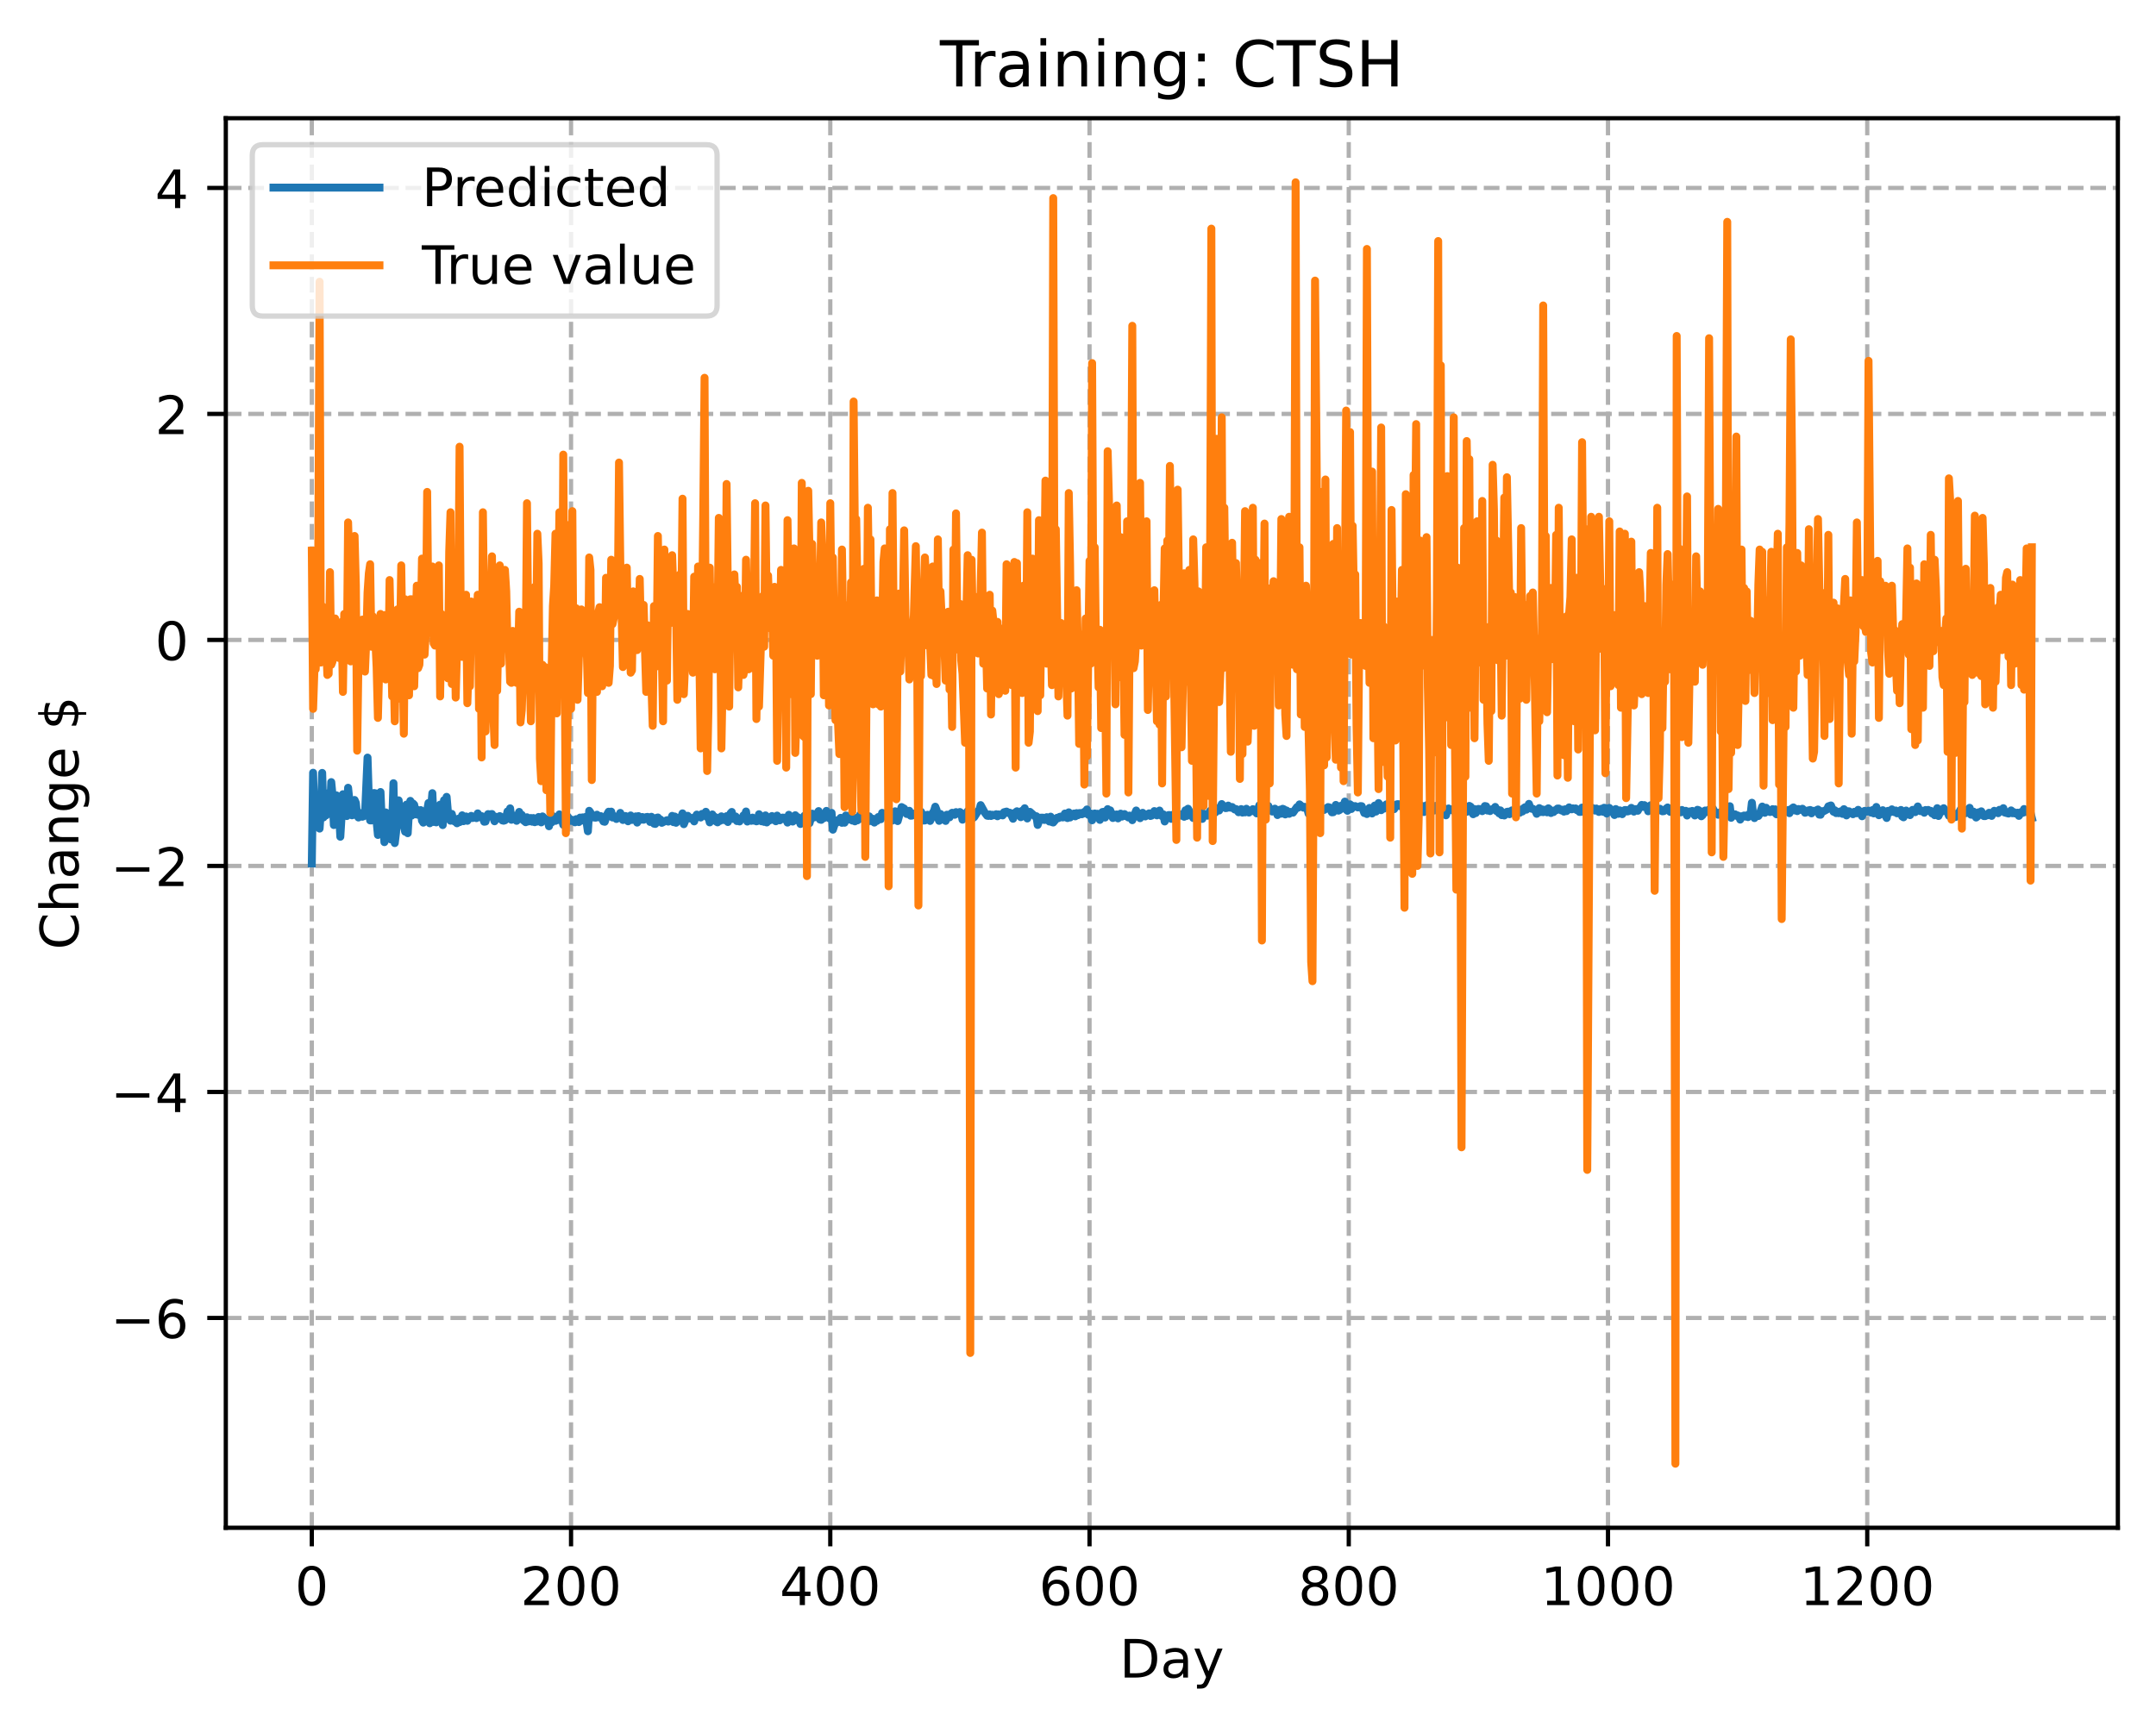 <?xml version="1.0" encoding="utf-8" standalone="no"?>
<!DOCTYPE svg PUBLIC "-//W3C//DTD SVG 1.1//EN"
  "http://www.w3.org/Graphics/SVG/1.1/DTD/svg11.dtd">
<!-- Created with matplotlib (https://matplotlib.org/) -->
<svg height="325.986pt" version="1.1" viewBox="0 0 406.94 325.986" width="406.94pt" xmlns="http://www.w3.org/2000/svg" xmlns:xlink="http://www.w3.org/1999/xlink">
 <defs>
  <style type="text/css">
*{stroke-linecap:butt;stroke-linejoin:round;}
  </style>
 </defs>
 <g id="figure_1">
  <g id="patch_1">
   <path d="M 0 325.986 
L 406.94 325.986 
L 406.94 0 
L 0 0 
z
" style="fill:#ffffff;"/>
  </g>
  <g id="axes_1">
   <g id="patch_2">
    <path d="M 42.62 288.43 
L 399.74 288.43 
L 399.74 22.318 
L 42.62 22.318 
z
" style="fill:#ffffff;"/>
   </g>
   <g id="matplotlib.axis_1">
    <g id="xtick_1">
     <g id="line2d_1">
      <path clip-path="url(#p2b4e6bfc15)" d="M 58.853 288.43 
L 58.853 22.318 
" style="fill:none;stroke:#b0b0b0;stroke-dasharray:2.96,1.28;stroke-dashoffset:0;stroke-width:0.8;"/>
     </g>
     <g id="line2d_2">
      <defs>
       <path d="M 0 0 
L 0 3.5 
" id="m6eef9341f0" style="stroke:#000000;stroke-width:0.8;"/>
      </defs>
      <g>
       <use style="stroke:#000000;stroke-width:0.8;" x="58.853" xlink:href="#m6eef9341f0" y="288.43"/>
      </g>
     </g>
     <g id="text_1">
      <!-- 0 -->
      <defs>
       <path d="M 31.781 66.406 
Q 24.172 66.406 20.328 58.906 
Q 16.5 51.422 16.5 36.375 
Q 16.5 21.391 20.328 13.891 
Q 24.172 6.391 31.781 6.391 
Q 39.453 6.391 43.281 13.891 
Q 47.125 21.391 47.125 36.375 
Q 47.125 51.422 43.281 58.906 
Q 39.453 66.406 31.781 66.406 
z
M 31.781 74.219 
Q 44.047 74.219 50.516 64.516 
Q 56.984 54.828 56.984 36.375 
Q 56.984 17.969 50.516 8.266 
Q 44.047 -1.422 31.781 -1.422 
Q 19.531 -1.422 13.062 8.266 
Q 6.594 17.969 6.594 36.375 
Q 6.594 54.828 13.062 64.516 
Q 19.531 74.219 31.781 74.219 
z
" id="DejaVuSans-48"/>
      </defs>
      <g transform="translate(55.672 303.029)scale(0.1 -0.1)">
       <use xlink:href="#DejaVuSans-48"/>
      </g>
     </g>
    </g>
    <g id="xtick_2">
     <g id="line2d_3">
      <path clip-path="url(#p2b4e6bfc15)" d="M 107.784 288.43 
L 107.784 22.318 
" style="fill:none;stroke:#b0b0b0;stroke-dasharray:2.96,1.28;stroke-dashoffset:0;stroke-width:0.8;"/>
     </g>
     <g id="line2d_4">
      <g>
       <use style="stroke:#000000;stroke-width:0.8;" x="107.784" xlink:href="#m6eef9341f0" y="288.43"/>
      </g>
     </g>
     <g id="text_2">
      <!-- 200 -->
      <defs>
       <path d="M 19.188 8.297 
L 53.609 8.297 
L 53.609 0 
L 7.328 0 
L 7.328 8.297 
Q 12.938 14.109 22.625 23.891 
Q 32.328 33.688 34.812 36.531 
Q 39.547 41.844 41.422 45.531 
Q 43.312 49.219 43.312 52.781 
Q 43.312 58.594 39.234 62.25 
Q 35.156 65.922 28.609 65.922 
Q 23.969 65.922 18.812 64.312 
Q 13.672 62.703 7.812 59.422 
L 7.812 69.391 
Q 13.766 71.781 18.938 73 
Q 24.125 74.219 28.422 74.219 
Q 39.75 74.219 46.484 68.547 
Q 53.219 62.891 53.219 53.422 
Q 53.219 48.922 51.531 44.891 
Q 49.859 40.875 45.406 35.406 
Q 44.188 33.984 37.641 27.219 
Q 31.109 20.453 19.188 8.297 
z
" id="DejaVuSans-50"/>
      </defs>
      <g transform="translate(98.24 303.029)scale(0.1 -0.1)">
       <use xlink:href="#DejaVuSans-50"/>
       <use x="63.623" xlink:href="#DejaVuSans-48"/>
       <use x="127.246" xlink:href="#DejaVuSans-48"/>
      </g>
     </g>
    </g>
    <g id="xtick_3">
     <g id="line2d_5">
      <path clip-path="url(#p2b4e6bfc15)" d="M 156.714 288.43 
L 156.714 22.318 
" style="fill:none;stroke:#b0b0b0;stroke-dasharray:2.96,1.28;stroke-dashoffset:0;stroke-width:0.8;"/>
     </g>
     <g id="line2d_6">
      <g>
       <use style="stroke:#000000;stroke-width:0.8;" x="156.714" xlink:href="#m6eef9341f0" y="288.43"/>
      </g>
     </g>
     <g id="text_3">
      <!-- 400 -->
      <defs>
       <path d="M 37.797 64.312 
L 12.891 25.391 
L 37.797 25.391 
z
M 35.203 72.906 
L 47.609 72.906 
L 47.609 25.391 
L 58.016 25.391 
L 58.016 17.188 
L 47.609 17.188 
L 47.609 0 
L 37.797 0 
L 37.797 17.188 
L 4.891 17.188 
L 4.891 26.703 
z
" id="DejaVuSans-52"/>
      </defs>
      <g transform="translate(147.17 303.029)scale(0.1 -0.1)">
       <use xlink:href="#DejaVuSans-52"/>
       <use x="63.623" xlink:href="#DejaVuSans-48"/>
       <use x="127.246" xlink:href="#DejaVuSans-48"/>
      </g>
     </g>
    </g>
    <g id="xtick_4">
     <g id="line2d_7">
      <path clip-path="url(#p2b4e6bfc15)" d="M 205.645 288.43 
L 205.645 22.318 
" style="fill:none;stroke:#b0b0b0;stroke-dasharray:2.96,1.28;stroke-dashoffset:0;stroke-width:0.8;"/>
     </g>
     <g id="line2d_8">
      <g>
       <use style="stroke:#000000;stroke-width:0.8;" x="205.645" xlink:href="#m6eef9341f0" y="288.43"/>
      </g>
     </g>
     <g id="text_4">
      <!-- 600 -->
      <defs>
       <path d="M 33.016 40.375 
Q 26.375 40.375 22.484 35.828 
Q 18.609 31.297 18.609 23.391 
Q 18.609 15.531 22.484 10.953 
Q 26.375 6.391 33.016 6.391 
Q 39.656 6.391 43.531 10.953 
Q 47.406 15.531 47.406 23.391 
Q 47.406 31.297 43.531 35.828 
Q 39.656 40.375 33.016 40.375 
z
M 52.594 71.297 
L 52.594 62.312 
Q 48.875 64.062 45.094 64.984 
Q 41.312 65.922 37.594 65.922 
Q 27.828 65.922 22.672 59.328 
Q 17.531 52.734 16.797 39.406 
Q 19.672 43.656 24.016 45.922 
Q 28.375 48.188 33.594 48.188 
Q 44.578 48.188 50.953 41.516 
Q 57.328 34.859 57.328 23.391 
Q 57.328 12.156 50.688 5.359 
Q 44.047 -1.422 33.016 -1.422 
Q 20.359 -1.422 13.672 8.266 
Q 6.984 17.969 6.984 36.375 
Q 6.984 53.656 15.188 63.938 
Q 23.391 74.219 37.203 74.219 
Q 40.922 74.219 44.703 73.484 
Q 48.484 72.75 52.594 71.297 
z
" id="DejaVuSans-54"/>
      </defs>
      <g transform="translate(196.101 303.029)scale(0.1 -0.1)">
       <use xlink:href="#DejaVuSans-54"/>
       <use x="63.623" xlink:href="#DejaVuSans-48"/>
       <use x="127.246" xlink:href="#DejaVuSans-48"/>
      </g>
     </g>
    </g>
    <g id="xtick_5">
     <g id="line2d_9">
      <path clip-path="url(#p2b4e6bfc15)" d="M 254.575 288.43 
L 254.575 22.318 
" style="fill:none;stroke:#b0b0b0;stroke-dasharray:2.96,1.28;stroke-dashoffset:0;stroke-width:0.8;"/>
     </g>
     <g id="line2d_10">
      <g>
       <use style="stroke:#000000;stroke-width:0.8;" x="254.575" xlink:href="#m6eef9341f0" y="288.43"/>
      </g>
     </g>
     <g id="text_5">
      <!-- 800 -->
      <defs>
       <path d="M 31.781 34.625 
Q 24.75 34.625 20.719 30.859 
Q 16.703 27.094 16.703 20.516 
Q 16.703 13.922 20.719 10.156 
Q 24.75 6.391 31.781 6.391 
Q 38.812 6.391 42.859 10.172 
Q 46.922 13.969 46.922 20.516 
Q 46.922 27.094 42.891 30.859 
Q 38.875 34.625 31.781 34.625 
z
M 21.922 38.812 
Q 15.578 40.375 12.031 44.719 
Q 8.5 49.078 8.5 55.328 
Q 8.5 64.062 14.719 69.141 
Q 20.953 74.219 31.781 74.219 
Q 42.672 74.219 48.875 69.141 
Q 55.078 64.062 55.078 55.328 
Q 55.078 49.078 51.531 44.719 
Q 48 40.375 41.703 38.812 
Q 48.828 37.156 52.797 32.312 
Q 56.781 27.484 56.781 20.516 
Q 56.781 9.906 50.312 4.234 
Q 43.844 -1.422 31.781 -1.422 
Q 19.734 -1.422 13.25 4.234 
Q 6.781 9.906 6.781 20.516 
Q 6.781 27.484 10.781 32.312 
Q 14.797 37.156 21.922 38.812 
z
M 18.312 54.391 
Q 18.312 48.734 21.844 45.562 
Q 25.391 42.391 31.781 42.391 
Q 38.141 42.391 41.719 45.562 
Q 45.312 48.734 45.312 54.391 
Q 45.312 60.062 41.719 63.234 
Q 38.141 66.406 31.781 66.406 
Q 25.391 66.406 21.844 63.234 
Q 18.312 60.062 18.312 54.391 
z
" id="DejaVuSans-56"/>
      </defs>
      <g transform="translate(245.032 303.029)scale(0.1 -0.1)">
       <use xlink:href="#DejaVuSans-56"/>
       <use x="63.623" xlink:href="#DejaVuSans-48"/>
       <use x="127.246" xlink:href="#DejaVuSans-48"/>
      </g>
     </g>
    </g>
    <g id="xtick_6">
     <g id="line2d_11">
      <path clip-path="url(#p2b4e6bfc15)" d="M 303.506 288.43 
L 303.506 22.318 
" style="fill:none;stroke:#b0b0b0;stroke-dasharray:2.96,1.28;stroke-dashoffset:0;stroke-width:0.8;"/>
     </g>
     <g id="line2d_12">
      <g>
       <use style="stroke:#000000;stroke-width:0.8;" x="303.506" xlink:href="#m6eef9341f0" y="288.43"/>
      </g>
     </g>
     <g id="text_6">
      <!-- 1000 -->
      <defs>
       <path d="M 12.406 8.297 
L 28.516 8.297 
L 28.516 63.922 
L 10.984 60.406 
L 10.984 69.391 
L 28.422 72.906 
L 38.281 72.906 
L 38.281 8.297 
L 54.391 8.297 
L 54.391 0 
L 12.406 0 
z
" id="DejaVuSans-49"/>
      </defs>
      <g transform="translate(290.781 303.029)scale(0.1 -0.1)">
       <use xlink:href="#DejaVuSans-49"/>
       <use x="63.623" xlink:href="#DejaVuSans-48"/>
       <use x="127.246" xlink:href="#DejaVuSans-48"/>
       <use x="190.869" xlink:href="#DejaVuSans-48"/>
      </g>
     </g>
    </g>
    <g id="xtick_7">
     <g id="line2d_13">
      <path clip-path="url(#p2b4e6bfc15)" d="M 352.437 288.43 
L 352.437 22.318 
" style="fill:none;stroke:#b0b0b0;stroke-dasharray:2.96,1.28;stroke-dashoffset:0;stroke-width:0.8;"/>
     </g>
     <g id="line2d_14">
      <g>
       <use style="stroke:#000000;stroke-width:0.8;" x="352.437" xlink:href="#m6eef9341f0" y="288.43"/>
      </g>
     </g>
     <g id="text_7">
      <!-- 1200 -->
      <g transform="translate(339.712 303.029)scale(0.1 -0.1)">
       <use xlink:href="#DejaVuSans-49"/>
       <use x="63.623" xlink:href="#DejaVuSans-50"/>
       <use x="127.246" xlink:href="#DejaVuSans-48"/>
       <use x="190.869" xlink:href="#DejaVuSans-48"/>
      </g>
     </g>
    </g>
    <g id="text_8">
     <!-- Day -->
     <defs>
      <path d="M 19.672 64.797 
L 19.672 8.109 
L 31.594 8.109 
Q 46.688 8.109 53.688 14.938 
Q 60.688 21.781 60.688 36.531 
Q 60.688 51.172 53.688 57.984 
Q 46.688 64.797 31.594 64.797 
z
M 9.812 72.906 
L 30.078 72.906 
Q 51.266 72.906 61.172 64.094 
Q 71.094 55.281 71.094 36.531 
Q 71.094 17.672 61.125 8.828 
Q 51.172 0 30.078 0 
L 9.812 0 
z
" id="DejaVuSans-68"/>
      <path d="M 34.281 27.484 
Q 23.391 27.484 19.188 25 
Q 14.984 22.516 14.984 16.5 
Q 14.984 11.719 18.141 8.906 
Q 21.297 6.109 26.703 6.109 
Q 34.188 6.109 38.703 11.406 
Q 43.219 16.703 43.219 25.484 
L 43.219 27.484 
z
M 52.203 31.203 
L 52.203 0 
L 43.219 0 
L 43.219 8.297 
Q 40.141 3.328 35.547 0.953 
Q 30.953 -1.422 24.312 -1.422 
Q 15.922 -1.422 10.953 3.297 
Q 6 8.016 6 15.922 
Q 6 25.141 12.172 29.828 
Q 18.359 34.516 30.609 34.516 
L 43.219 34.516 
L 43.219 35.406 
Q 43.219 41.609 39.141 45 
Q 35.062 48.391 27.688 48.391 
Q 23 48.391 18.547 47.266 
Q 14.109 46.141 10.016 43.891 
L 10.016 52.203 
Q 14.938 54.109 19.578 55.047 
Q 24.219 56 28.609 56 
Q 40.484 56 46.344 49.844 
Q 52.203 43.703 52.203 31.203 
z
" id="DejaVuSans-97"/>
      <path d="M 32.172 -5.078 
Q 28.375 -14.844 24.75 -17.812 
Q 21.141 -20.797 15.094 -20.797 
L 7.906 -20.797 
L 7.906 -13.281 
L 13.188 -13.281 
Q 16.891 -13.281 18.938 -11.516 
Q 21 -9.766 23.484 -3.219 
L 25.094 0.875 
L 2.984 54.688 
L 12.5 54.688 
L 29.594 11.922 
L 46.688 54.688 
L 56.203 54.688 
z
" id="DejaVuSans-121"/>
     </defs>
     <g transform="translate(211.307 316.707)scale(0.1 -0.1)">
      <use xlink:href="#DejaVuSans-68"/>
      <use x="77.002" xlink:href="#DejaVuSans-97"/>
      <use x="138.281" xlink:href="#DejaVuSans-121"/>
     </g>
    </g>
   </g>
   <g id="matplotlib.axis_2">
    <g id="ytick_1">
     <g id="line2d_15">
      <path clip-path="url(#p2b4e6bfc15)" d="M 42.62 248.814 
L 399.74 248.814 
" style="fill:none;stroke:#b0b0b0;stroke-dasharray:2.96,1.28;stroke-dashoffset:0;stroke-width:0.8;"/>
     </g>
     <g id="line2d_16">
      <defs>
       <path d="M 0 0 
L -3.5 0 
" id="m53e0650bca" style="stroke:#000000;stroke-width:0.8;"/>
      </defs>
      <g>
       <use style="stroke:#000000;stroke-width:0.8;" x="42.62" xlink:href="#m53e0650bca" y="248.814"/>
      </g>
     </g>
     <g id="text_9">
      <!-- −6 -->
      <defs>
       <path d="M 10.594 35.5 
L 73.188 35.5 
L 73.188 27.203 
L 10.594 27.203 
z
" id="DejaVuSans-8722"/>
      </defs>
      <g transform="translate(20.878 252.613)scale(0.1 -0.1)">
       <use xlink:href="#DejaVuSans-8722"/>
       <use x="83.789" xlink:href="#DejaVuSans-54"/>
      </g>
     </g>
    </g>
    <g id="ytick_2">
     <g id="line2d_17">
      <path clip-path="url(#p2b4e6bfc15)" d="M 42.62 206.147 
L 399.74 206.147 
" style="fill:none;stroke:#b0b0b0;stroke-dasharray:2.96,1.28;stroke-dashoffset:0;stroke-width:0.8;"/>
     </g>
     <g id="line2d_18">
      <g>
       <use style="stroke:#000000;stroke-width:0.8;" x="42.62" xlink:href="#m53e0650bca" y="206.147"/>
      </g>
     </g>
     <g id="text_10">
      <!-- −4 -->
      <g transform="translate(20.878 209.947)scale(0.1 -0.1)">
       <use xlink:href="#DejaVuSans-8722"/>
       <use x="83.789" xlink:href="#DejaVuSans-52"/>
      </g>
     </g>
    </g>
    <g id="ytick_3">
     <g id="line2d_19">
      <path clip-path="url(#p2b4e6bfc15)" d="M 42.62 163.481 
L 399.74 163.481 
" style="fill:none;stroke:#b0b0b0;stroke-dasharray:2.96,1.28;stroke-dashoffset:0;stroke-width:0.8;"/>
     </g>
     <g id="line2d_20">
      <g>
       <use style="stroke:#000000;stroke-width:0.8;" x="42.62" xlink:href="#m53e0650bca" y="163.481"/>
      </g>
     </g>
     <g id="text_11">
      <!-- −2 -->
      <g transform="translate(20.878 167.28)scale(0.1 -0.1)">
       <use xlink:href="#DejaVuSans-8722"/>
       <use x="83.789" xlink:href="#DejaVuSans-50"/>
      </g>
     </g>
    </g>
    <g id="ytick_4">
     <g id="line2d_21">
      <path clip-path="url(#p2b4e6bfc15)" d="M 42.62 120.814 
L 399.74 120.814 
" style="fill:none;stroke:#b0b0b0;stroke-dasharray:2.96,1.28;stroke-dashoffset:0;stroke-width:0.8;"/>
     </g>
     <g id="line2d_22">
      <g>
       <use style="stroke:#000000;stroke-width:0.8;" x="42.62" xlink:href="#m53e0650bca" y="120.814"/>
      </g>
     </g>
     <g id="text_12">
      <!-- 0 -->
      <g transform="translate(29.258 124.613)scale(0.1 -0.1)">
       <use xlink:href="#DejaVuSans-48"/>
      </g>
     </g>
    </g>
    <g id="ytick_5">
     <g id="line2d_23">
      <path clip-path="url(#p2b4e6bfc15)" d="M 42.62 78.147 
L 399.74 78.147 
" style="fill:none;stroke:#b0b0b0;stroke-dasharray:2.96,1.28;stroke-dashoffset:0;stroke-width:0.8;"/>
     </g>
     <g id="line2d_24">
      <g>
       <use style="stroke:#000000;stroke-width:0.8;" x="42.62" xlink:href="#m53e0650bca" y="78.147"/>
      </g>
     </g>
     <g id="text_13">
      <!-- 2 -->
      <g transform="translate(29.258 81.947)scale(0.1 -0.1)">
       <use xlink:href="#DejaVuSans-50"/>
      </g>
     </g>
    </g>
    <g id="ytick_6">
     <g id="line2d_25">
      <path clip-path="url(#p2b4e6bfc15)" d="M 42.62 35.481 
L 399.74 35.481 
" style="fill:none;stroke:#b0b0b0;stroke-dasharray:2.96,1.28;stroke-dashoffset:0;stroke-width:0.8;"/>
     </g>
     <g id="line2d_26">
      <g>
       <use style="stroke:#000000;stroke-width:0.8;" x="42.62" xlink:href="#m53e0650bca" y="35.481"/>
      </g>
     </g>
     <g id="text_14">
      <!-- 4 -->
      <g transform="translate(29.258 39.28)scale(0.1 -0.1)">
       <use xlink:href="#DejaVuSans-52"/>
      </g>
     </g>
    </g>
    <g id="text_15">
     <!-- Change $ -->
     <defs>
      <path d="M 64.406 67.281 
L 64.406 56.891 
Q 59.422 61.531 53.781 63.812 
Q 48.141 66.109 41.797 66.109 
Q 29.297 66.109 22.656 58.469 
Q 16.016 50.828 16.016 36.375 
Q 16.016 21.969 22.656 14.328 
Q 29.297 6.688 41.797 6.688 
Q 48.141 6.688 53.781 8.984 
Q 59.422 11.281 64.406 15.922 
L 64.406 5.609 
Q 59.234 2.094 53.438 0.328 
Q 47.656 -1.422 41.219 -1.422 
Q 24.656 -1.422 15.125 8.703 
Q 5.609 18.844 5.609 36.375 
Q 5.609 53.953 15.125 64.078 
Q 24.656 74.219 41.219 74.219 
Q 47.75 74.219 53.531 72.484 
Q 59.328 70.75 64.406 67.281 
z
" id="DejaVuSans-67"/>
      <path d="M 54.891 33.016 
L 54.891 0 
L 45.906 0 
L 45.906 32.719 
Q 45.906 40.484 42.875 44.328 
Q 39.844 48.188 33.797 48.188 
Q 26.516 48.188 22.312 43.547 
Q 18.109 38.922 18.109 30.906 
L 18.109 0 
L 9.078 0 
L 9.078 75.984 
L 18.109 75.984 
L 18.109 46.188 
Q 21.344 51.125 25.703 53.562 
Q 30.078 56 35.797 56 
Q 45.219 56 50.047 50.172 
Q 54.891 44.344 54.891 33.016 
z
" id="DejaVuSans-104"/>
      <path d="M 54.891 33.016 
L 54.891 0 
L 45.906 0 
L 45.906 32.719 
Q 45.906 40.484 42.875 44.328 
Q 39.844 48.188 33.797 48.188 
Q 26.516 48.188 22.312 43.547 
Q 18.109 38.922 18.109 30.906 
L 18.109 0 
L 9.078 0 
L 9.078 54.688 
L 18.109 54.688 
L 18.109 46.188 
Q 21.344 51.125 25.703 53.562 
Q 30.078 56 35.797 56 
Q 45.219 56 50.047 50.172 
Q 54.891 44.344 54.891 33.016 
z
" id="DejaVuSans-110"/>
      <path d="M 45.406 27.984 
Q 45.406 37.75 41.375 43.109 
Q 37.359 48.484 30.078 48.484 
Q 22.859 48.484 18.828 43.109 
Q 14.797 37.75 14.797 27.984 
Q 14.797 18.266 18.828 12.891 
Q 22.859 7.516 30.078 7.516 
Q 37.359 7.516 41.375 12.891 
Q 45.406 18.266 45.406 27.984 
z
M 54.391 6.781 
Q 54.391 -7.172 48.188 -13.984 
Q 42 -20.797 29.203 -20.797 
Q 24.469 -20.797 20.266 -20.094 
Q 16.062 -19.391 12.109 -17.922 
L 12.109 -9.188 
Q 16.062 -11.328 19.922 -12.344 
Q 23.781 -13.375 27.781 -13.375 
Q 36.625 -13.375 41.016 -8.766 
Q 45.406 -4.156 45.406 5.172 
L 45.406 9.625 
Q 42.625 4.781 38.281 2.391 
Q 33.938 0 27.875 0 
Q 17.828 0 11.672 7.656 
Q 5.516 15.328 5.516 27.984 
Q 5.516 40.672 11.672 48.328 
Q 17.828 56 27.875 56 
Q 33.938 56 38.281 53.609 
Q 42.625 51.219 45.406 46.391 
L 45.406 54.688 
L 54.391 54.688 
z
" id="DejaVuSans-103"/>
      <path d="M 56.203 29.594 
L 56.203 25.203 
L 14.891 25.203 
Q 15.484 15.922 20.484 11.062 
Q 25.484 6.203 34.422 6.203 
Q 39.594 6.203 44.453 7.469 
Q 49.312 8.734 54.109 11.281 
L 54.109 2.781 
Q 49.266 0.734 44.188 -0.344 
Q 39.109 -1.422 33.891 -1.422 
Q 20.797 -1.422 13.156 6.188 
Q 5.516 13.812 5.516 26.812 
Q 5.516 40.234 12.766 48.109 
Q 20.016 56 32.328 56 
Q 43.359 56 49.781 48.891 
Q 56.203 41.797 56.203 29.594 
z
M 47.219 32.234 
Q 47.125 39.594 43.094 43.984 
Q 39.062 48.391 32.422 48.391 
Q 24.906 48.391 20.391 44.141 
Q 15.875 39.891 15.188 32.172 
z
" id="DejaVuSans-101"/>
      <path id="DejaVuSans-32"/>
      <path d="M 33.797 -14.703 
L 28.906 -14.703 
L 28.859 0 
Q 23.734 0.094 18.609 1.188 
Q 13.484 2.297 8.297 4.5 
L 8.297 13.281 
Q 13.281 10.156 18.375 8.562 
Q 23.484 6.984 28.906 6.938 
L 28.906 29.203 
Q 18.109 30.953 13.203 35.156 
Q 8.297 39.359 8.297 46.688 
Q 8.297 54.641 13.625 59.219 
Q 18.953 63.812 28.906 64.5 
L 28.906 75.984 
L 33.797 75.984 
L 33.797 64.656 
Q 38.328 64.453 42.578 63.688 
Q 46.828 62.938 50.875 61.625 
L 50.875 53.078 
Q 46.828 55.125 42.547 56.25 
Q 38.281 57.375 33.797 57.562 
L 33.797 36.719 
Q 44.875 35.016 50.094 30.609 
Q 55.328 26.219 55.328 18.609 
Q 55.328 10.359 49.781 5.594 
Q 44.234 0.828 33.797 0.094 
z
M 28.906 37.594 
L 28.906 57.625 
Q 23.25 56.984 20.266 54.391 
Q 17.281 51.812 17.281 47.516 
Q 17.281 43.312 20.031 40.969 
Q 22.797 38.625 28.906 37.594 
z
M 33.797 28.219 
L 33.797 7.078 
Q 39.984 7.906 43.141 10.594 
Q 46.297 13.281 46.297 17.672 
Q 46.297 21.969 43.281 24.5 
Q 40.281 27.047 33.797 28.219 
z
" id="DejaVuSans-36"/>
     </defs>
     <g transform="translate(14.798 179.288)rotate(-90)scale(0.1 -0.1)">
      <use xlink:href="#DejaVuSans-67"/>
      <use x="69.824" xlink:href="#DejaVuSans-104"/>
      <use x="133.203" xlink:href="#DejaVuSans-97"/>
      <use x="194.482" xlink:href="#DejaVuSans-110"/>
      <use x="257.861" xlink:href="#DejaVuSans-103"/>
      <use x="321.338" xlink:href="#DejaVuSans-101"/>
      <use x="382.861" xlink:href="#DejaVuSans-32"/>
      <use x="414.648" xlink:href="#DejaVuSans-36"/>
     </g>
    </g>
   </g>
   <g id="line2d_27">
    <path clip-path="url(#p2b4e6bfc15)" d="M 58.853 163.013 
L 59.098 145.882 
L 59.342 155.094 
L 59.587 153 
L 59.832 154.633 
L 60.076 155.048 
L 60.321 156.432 
L 60.566 152.958 
L 60.81 145.918 
L 61.055 154.323 
L 61.3 152.857 
L 61.544 153.937 
L 61.789 153.615 
L 62.034 149.708 
L 62.278 153.65 
L 62.523 147.652 
L 62.767 150.164 
L 63.012 155.76 
L 63.257 151.898 
L 63.501 150.154 
L 63.746 152.802 
L 63.991 153.504 
L 64.235 157.968 
L 64.725 149.942 
L 64.969 150.975 
L 65.214 151.229 
L 65.459 154.066 
L 65.703 148.72 
L 66.193 153.508 
L 66.437 153.923 
L 66.682 153.839 
L 66.927 151.028 
L 67.171 151.589 
L 67.416 153.989 
L 67.661 154.336 
L 67.905 153.482 
L 68.15 153.53 
L 68.395 154.192 
L 68.884 153.989 
L 69.373 143.024 
L 69.618 150.923 
L 69.862 154.884 
L 70.107 154.893 
L 70.352 154.651 
L 70.596 149.714 
L 70.841 149.761 
L 71.086 155.088 
L 71.33 157.628 
L 71.575 156.799 
L 71.82 149.524 
L 72.064 155.225 
L 72.309 154.064 
L 72.554 158.989 
L 72.798 153.373 
L 73.043 153.887 
L 73.532 153.981 
L 73.777 158.476 
L 74.022 155.444 
L 74.266 147.864 
L 74.511 159.166 
L 74.755 157.151 
L 75 152.884 
L 75.245 151.097 
L 75.489 153.759 
L 75.734 153.411 
L 75.979 153.637 
L 76.223 156.008 
L 76.468 157.019 
L 76.713 151.903 
L 76.957 157.3 
L 77.202 152.918 
L 77.447 151.195 
L 77.691 153.978 
L 77.936 151.678 
L 78.181 151.932 
L 78.425 153.742 
L 78.67 152.812 
L 78.915 153.831 
L 79.404 152.94 
L 79.649 154.924 
L 79.893 155.308 
L 80.138 154.477 
L 80.383 154.39 
L 80.872 151.599 
L 81.116 155.427 
L 81.606 149.741 
L 81.85 155.184 
L 82.095 152.452 
L 82.34 155.256 
L 82.584 154.096 
L 82.829 154.386 
L 83.074 151.902 
L 83.318 152.025 
L 83.563 155.768 
L 83.808 151.069 
L 84.052 152.848 
L 84.297 150.438 
L 84.542 153.293 
L 85.031 154.945 
L 85.276 153.657 
L 85.52 154.699 
L 85.765 155.065 
L 86.01 155.159 
L 86.254 155.427 
L 86.499 154.569 
L 86.743 155.211 
L 87.233 153.921 
L 87.477 155.031 
L 87.722 154.222 
L 87.967 154.138 
L 88.211 154.962 
L 88.456 154.355 
L 88.701 154.497 
L 88.945 154.029 
L 89.19 154.434 
L 89.679 154.168 
L 89.924 154.454 
L 90.169 153.559 
L 90.658 154.303 
L 90.903 154.074 
L 91.147 154.359 
L 91.392 155.135 
L 91.637 155.104 
L 91.881 154.048 
L 92.126 153.694 
L 92.371 153.749 
L 92.86 153.682 
L 93.349 155.049 
L 93.594 154.196 
L 93.838 154.584 
L 94.328 154.072 
L 94.572 154.213 
L 94.817 154.888 
L 95.062 154.944 
L 95.306 154.869 
L 95.551 154.214 
L 95.796 153.181 
L 96.04 154.555 
L 96.285 152.606 
L 96.53 154.766 
L 97.019 153.984 
L 97.264 154.247 
L 97.508 154.963 
L 97.998 153.278 
L 98.242 154.029 
L 98.487 153.831 
L 98.731 154.825 
L 99.221 155.227 
L 99.465 154.291 
L 99.71 155.089 
L 99.955 154.508 
L 100.199 154.434 
L 100.444 155.132 
L 100.689 154.437 
L 100.933 155.223 
L 101.178 155.001 
L 101.423 155.102 
L 101.667 154.234 
L 102.157 155.259 
L 102.401 154.131 
L 102.891 154.583 
L 103.135 154.793 
L 103.38 154.806 
L 103.625 155.988 
L 103.869 154.469 
L 104.114 155.272 
L 104.359 154.077 
L 104.603 154.332 
L 104.848 154.969 
L 105.092 154.288 
L 105.337 154.81 
L 105.582 153.745 
L 105.826 154.555 
L 106.071 154.693 
L 106.316 155.721 
L 106.56 154.736 
L 106.805 155.409 
L 107.05 154.035 
L 107.784 154.983 
L 108.028 154.804 
L 108.518 155.245 
L 108.762 154.647 
L 109.252 155.204 
L 109.496 154.351 
L 109.741 154.929 
L 109.986 154.309 
L 110.23 154.543 
L 110.475 154.242 
L 110.719 155.266 
L 110.964 156.932 
L 111.209 153.072 
L 111.453 153.396 
L 111.698 154.295 
L 112.432 154.369 
L 112.677 153.805 
L 112.921 154.297 
L 113.411 154.079 
L 113.9 155.085 
L 114.145 155.145 
L 114.634 153.677 
L 114.879 153.241 
L 115.123 153.667 
L 115.368 153.226 
L 115.613 154.338 
L 115.857 154.04 
L 116.102 154.161 
L 116.346 154.615 
L 116.836 154.283 
L 117.08 153.468 
L 117.57 154.807 
L 118.059 154.053 
L 118.304 154.205 
L 118.548 155.052 
L 118.793 154.668 
L 119.038 153.949 
L 119.282 154.799 
L 119.527 154.357 
L 119.772 154.459 
L 120.016 154.122 
L 120.261 155.299 
L 120.506 154.071 
L 120.995 154.763 
L 121.24 154.245 
L 121.484 154.76 
L 121.974 154.256 
L 122.218 154.221 
L 122.463 154.578 
L 122.707 155.176 
L 122.952 154.198 
L 123.441 155.5 
L 123.686 155.551 
L 123.931 154.396 
L 124.175 154.332 
L 124.42 154.642 
L 124.665 154.717 
L 124.909 155.34 
L 125.643 154.964 
L 125.888 154.845 
L 126.133 155.11 
L 126.377 154.857 
L 126.622 154.867 
L 126.867 154.028 
L 127.111 155.215 
L 127.356 154.146 
L 127.601 155.332 
L 127.845 155.06 
L 128.09 154.393 
L 128.334 154.432 
L 128.579 154.26 
L 128.824 153.555 
L 129.068 155.598 
L 129.558 154.38 
L 129.802 154.012 
L 130.292 154.53 
L 130.536 154.525 
L 130.781 154.403 
L 131.026 155.073 
L 131.27 154.209 
L 131.515 153.786 
L 132.004 154.174 
L 132.249 154.339 
L 132.494 153.661 
L 132.738 153.665 
L 132.983 153.798 
L 133.228 153.255 
L 133.472 154.27 
L 133.717 154.269 
L 133.962 155.26 
L 134.206 154.014 
L 134.451 153.755 
L 134.695 154.826 
L 134.94 154.223 
L 135.185 155.099 
L 135.429 155.254 
L 135.674 154.392 
L 135.919 154.961 
L 136.163 154.115 
L 136.408 154.633 
L 136.653 154.816 
L 136.897 154.818 
L 137.142 154.083 
L 137.387 155.188 
L 137.876 153.562 
L 138.121 153.287 
L 138.365 154.601 
L 138.61 154.45 
L 138.855 154.142 
L 139.099 155.012 
L 139.344 154.677 
L 139.589 155.083 
L 139.833 154.516 
L 140.078 154.538 
L 140.322 153.943 
L 140.567 154.018 
L 140.812 153.201 
L 141.056 155.102 
L 141.301 154.525 
L 141.546 154.881 
L 141.79 154.966 
L 142.035 154.355 
L 142.28 154.934 
L 142.524 154.67 
L 142.769 155.058 
L 143.014 154.98 
L 143.258 153.715 
L 143.748 155.057 
L 143.992 154.115 
L 144.237 155.164 
L 144.482 153.937 
L 144.726 155.272 
L 144.971 154.257 
L 145.216 154.91 
L 145.705 154.057 
L 145.95 154.784 
L 146.194 154.622 
L 146.439 155.044 
L 146.683 153.975 
L 146.928 154.648 
L 147.173 154.87 
L 147.662 154.357 
L 147.907 154.364 
L 148.151 154.706 
L 148.396 154.456 
L 148.641 155.299 
L 148.885 153.823 
L 149.13 154.619 
L 149.619 155.103 
L 149.864 154.856 
L 150.109 153.907 
L 150.353 154.834 
L 150.598 154.282 
L 150.843 154.58 
L 151.087 155.56 
L 151.332 154.74 
L 151.577 154.535 
L 151.821 154.013 
L 152.31 154.963 
L 152.555 153.631 
L 152.8 155.402 
L 153.289 153.61 
L 153.534 154.353 
L 153.778 154.285 
L 154.512 153.126 
L 154.757 154.714 
L 155.002 154.78 
L 155.246 154.018 
L 155.491 154.467 
L 155.736 153.925 
L 155.98 153.089 
L 156.225 154.308 
L 156.714 154.578 
L 156.959 153.454 
L 157.204 156.637 
L 157.693 155.139 
L 157.938 155.297 
L 158.182 154.813 
L 158.427 155.103 
L 158.671 154.398 
L 158.916 155.341 
L 159.161 154.832 
L 159.405 155.322 
L 159.65 153.961 
L 159.895 154.014 
L 160.139 154.731 
L 160.384 154.24 
L 160.629 154.186 
L 160.873 154.917 
L 161.118 154.55 
L 161.363 155.063 
L 161.607 154.4 
L 161.852 154.872 
L 162.097 154.549 
L 162.341 153.816 
L 162.831 154.632 
L 163.075 153.897 
L 163.32 154.419 
L 163.565 155.305 
L 164.054 154.118 
L 164.543 155.034 
L 164.788 154.582 
L 165.032 155.295 
L 165.277 154.717 
L 165.522 154.98 
L 165.766 154.245 
L 166.011 154.625 
L 166.256 154.664 
L 166.5 153.458 
L 166.99 153.615 
L 167.234 153.834 
L 167.479 153.461 
L 167.724 153.808 
L 167.968 153.489 
L 168.213 153.775 
L 168.458 154.91 
L 168.947 153.163 
L 169.436 155.014 
L 170.17 152.367 
L 170.659 152.649 
L 171.149 153.675 
L 171.393 153.467 
L 171.638 153.072 
L 171.883 153.999 
L 172.127 153.981 
L 172.372 153.602 
L 172.617 153.693 
L 172.861 153.644 
L 173.106 153.887 
L 173.351 153.903 
L 173.84 153.248 
L 174.085 153.714 
L 174.329 154.911 
L 174.574 154.895 
L 175.063 153.819 
L 175.553 154.985 
L 175.797 154.478 
L 176.042 153.467 
L 176.286 153.126 
L 176.531 152.297 
L 176.776 152.916 
L 177.02 154.361 
L 177.265 154.969 
L 177.51 153.664 
L 177.754 153.893 
L 177.999 154.734 
L 178.244 154.521 
L 178.488 154.983 
L 178.733 153.807 
L 179.222 154.311 
L 179.467 153.639 
L 179.712 153.443 
L 179.956 153.488 
L 180.201 153.824 
L 180.446 153.32 
L 180.69 153.625 
L 181.18 153.299 
L 181.424 153.503 
L 181.669 154.749 
L 182.647 153.129 
L 182.892 153.331 
L 183.381 154.367 
L 183.626 154.455 
L 183.871 154.284 
L 184.605 153.105 
L 184.849 152.929 
L 185.094 151.997 
L 185.828 153.34 
L 186.317 154 
L 186.562 154.039 
L 186.807 153.76 
L 187.051 154.051 
L 187.296 153.816 
L 187.541 153.926 
L 188.03 153.718 
L 188.274 154.104 
L 188.519 153.753 
L 189.253 153.94 
L 189.498 153.343 
L 189.987 153.216 
L 190.232 153.475 
L 190.476 153.407 
L 190.721 153.483 
L 191.21 154.575 
L 191.455 153.533 
L 191.944 153.157 
L 192.678 154.276 
L 192.923 153.066 
L 193.168 152.995 
L 193.412 152.588 
L 193.902 154.52 
L 194.146 153.359 
L 194.391 153.269 
L 195.369 154.137 
L 195.614 154.092 
L 195.859 155.74 
L 196.348 154.375 
L 196.837 154.364 
L 197.082 154.797 
L 197.327 154.78 
L 197.571 154.275 
L 197.816 154.396 
L 198.061 155.089 
L 198.305 154.176 
L 198.55 155.209 
L 198.795 155.282 
L 199.529 154.387 
L 199.773 154.464 
L 200.018 154.209 
L 200.262 154.16 
L 200.507 154.319 
L 200.752 154.302 
L 200.996 153.587 
L 201.241 153.692 
L 201.486 154.446 
L 201.73 153.362 
L 201.975 154.338 
L 202.22 153.89 
L 202.464 154.022 
L 202.709 153.586 
L 202.954 154.119 
L 203.198 153.51 
L 203.443 153.906 
L 203.688 153.509 
L 203.932 153.487 
L 204.177 153.726 
L 204.422 153.624 
L 204.666 153.273 
L 204.911 153.256 
L 205.156 152.818 
L 205.4 153.802 
L 205.645 153.929 
L 205.889 153.584 
L 206.134 154.865 
L 206.379 153.719 
L 206.623 153.577 
L 206.868 153.805 
L 207.113 153.624 
L 207.602 154.787 
L 207.847 153.536 
L 208.091 153.293 
L 208.336 153.263 
L 208.581 154.347 
L 209.07 152.753 
L 209.315 153.532 
L 209.559 152.987 
L 210.049 154.431 
L 210.293 153.768 
L 210.538 153.899 
L 210.783 153.76 
L 211.027 154.502 
L 211.517 153.607 
L 211.761 154.171 
L 212.006 153.76 
L 212.25 153.687 
L 212.495 154.083 
L 212.74 153.977 
L 212.984 154.336 
L 213.229 153.973 
L 213.474 154.108 
L 213.718 154.843 
L 214.452 153.013 
L 214.697 153.82 
L 215.186 154.463 
L 215.431 153.682 
L 215.676 153.451 
L 216.165 154.138 
L 216.41 153.734 
L 216.654 153.799 
L 216.899 153.553 
L 217.144 154.049 
L 217.388 153.969 
L 217.633 153.674 
L 217.877 153.123 
L 218.122 153.712 
L 218.367 153.934 
L 218.611 153.638 
L 218.856 153.023 
L 219.345 154.099 
L 219.59 153.747 
L 219.835 155.086 
L 220.079 154.45 
L 220.569 153.872 
L 220.813 153.882 
L 221.058 154.588 
L 221.303 154.264 
L 221.547 153.742 
L 221.792 153.966 
L 222.037 153.396 
L 222.771 153.966 
L 223.015 154 
L 223.26 153.62 
L 223.505 154.203 
L 223.749 152.971 
L 223.994 154.038 
L 224.238 152.679 
L 224.728 153.553 
L 224.972 153.752 
L 225.217 154.428 
L 225.462 154.342 
L 225.951 153.857 
L 226.196 154.305 
L 226.44 154.184 
L 226.685 152.688 
L 226.93 154.601 
L 227.174 153.633 
L 227.908 154.001 
L 228.398 153.09 
L 228.642 153.436 
L 228.887 152.94 
L 229.132 153.104 
L 229.376 153.406 
L 229.621 152.576 
L 229.865 152.659 
L 230.11 153.019 
L 230.599 151.799 
L 231.089 152.394 
L 231.333 152.569 
L 231.578 152.53 
L 231.823 152.085 
L 232.067 152.448 
L 232.312 152.488 
L 232.557 152.352 
L 233.046 152.819 
L 233.291 152.733 
L 233.78 153.346 
L 234.269 152.745 
L 234.514 153.411 
L 234.759 153.189 
L 235.003 153.365 
L 235.248 152.685 
L 235.737 153.402 
L 235.982 153.014 
L 236.226 153.012 
L 236.471 152.762 
L 236.716 153.187 
L 236.96 153.086 
L 237.205 153.564 
L 237.694 152.029 
L 238.184 152.99 
L 238.428 152.99 
L 238.673 153.399 
L 238.918 152.897 
L 239.162 152.666 
L 239.407 152.162 
L 239.652 152.896 
L 239.896 152.832 
L 240.141 153.213 
L 240.386 153.025 
L 240.63 152.668 
L 240.875 152.919 
L 241.12 153.874 
L 241.364 153.177 
L 241.609 152.859 
L 241.853 153.614 
L 242.098 152.695 
L 242.343 152.787 
L 242.587 153.756 
L 242.832 153.012 
L 243.321 153.642 
L 243.566 153.281 
L 244.055 153.42 
L 244.789 152.379 
L 245.034 152.476 
L 245.279 151.862 
L 246.013 152.479 
L 246.257 152.32 
L 246.502 152.584 
L 246.747 152.669 
L 246.991 153.622 
L 247.236 153.089 
L 247.481 153.136 
L 247.725 153.32 
L 247.97 153.101 
L 248.214 153.362 
L 248.459 152.899 
L 248.948 153.154 
L 249.193 153.104 
L 249.682 152.662 
L 249.927 152.907 
L 250.661 152.369 
L 250.906 152.423 
L 251.395 153.362 
L 251.64 153.342 
L 252.129 151.961 
L 252.374 152.731 
L 252.618 153.041 
L 252.863 152.917 
L 253.108 152.124 
L 253.352 152.286 
L 253.597 152.079 
L 253.841 151.331 
L 254.086 152.857 
L 254.331 153.07 
L 254.575 152.597 
L 254.82 151.851 
L 255.065 152.733 
L 255.309 152.136 
L 255.554 152.348 
L 255.799 152.184 
L 256.288 152.44 
L 256.777 152.18 
L 257.022 152.202 
L 257.511 153.493 
L 257.756 153.4 
L 258.001 153.682 
L 258.49 152.524 
L 258.735 152.815 
L 258.979 153.577 
L 259.469 152.086 
L 259.713 153.223 
L 260.202 151.609 
L 260.447 151.948 
L 260.692 152.951 
L 260.936 152.45 
L 261.181 152.68 
L 261.67 151.855 
L 261.915 152.206 
L 262.16 151.984 
L 262.404 152.423 
L 262.649 152.326 
L 262.894 152.673 
L 263.138 152.76 
L 263.383 152.088 
L 263.628 151.843 
L 263.872 151.816 
L 264.117 152.174 
L 264.362 151.829 
L 264.606 151.686 
L 264.851 151.889 
L 265.096 153.03 
L 265.34 152.47 
L 265.585 152.345 
L 265.829 151.989 
L 266.074 152.139 
L 266.319 152.1 
L 266.563 151.887 
L 266.808 152.794 
L 267.053 152.627 
L 267.297 152.151 
L 267.542 153.083 
L 267.787 152.455 
L 268.031 152.457 
L 268.276 152.09 
L 268.521 152.219 
L 268.765 153.307 
L 269.01 152.188 
L 269.255 152.029 
L 269.744 152.162 
L 269.989 152.674 
L 270.233 152.32 
L 270.723 153.015 
L 270.967 152.15 
L 271.212 152.198 
L 271.701 153.053 
L 271.946 152.885 
L 272.19 152.891 
L 272.435 152.497 
L 272.68 153.462 
L 272.924 153.924 
L 273.169 152.983 
L 273.414 152.629 
L 273.658 152.953 
L 273.903 152.798 
L 274.148 152.988 
L 274.392 152.7 
L 274.882 153.868 
L 275.126 153.281 
L 275.371 152.15 
L 275.616 152.306 
L 275.86 153.162 
L 276.35 152.316 
L 276.594 153.055 
L 276.839 153.265 
L 277.084 152.514 
L 277.328 152.145 
L 277.573 152.284 
L 277.817 153.333 
L 278.062 153.718 
L 278.307 152.739 
L 278.551 153.499 
L 279.041 152.716 
L 279.285 152.747 
L 279.775 153.14 
L 280.264 152.172 
L 280.509 152.219 
L 280.753 153.026 
L 280.998 152.919 
L 281.243 153.127 
L 281.487 152.815 
L 281.977 152.672 
L 282.221 152.337 
L 282.466 153.129 
L 282.711 152.862 
L 282.955 153.548 
L 283.2 152.992 
L 283.445 153.892 
L 283.689 153.486 
L 283.934 153.958 
L 284.423 153.27 
L 284.668 153.232 
L 284.912 153.714 
L 285.157 153.134 
L 285.402 152.984 
L 285.646 153.204 
L 285.891 153.185 
L 286.38 152.677 
L 286.625 153.282 
L 286.87 153.427 
L 287.114 152.864 
L 287.359 153.203 
L 287.604 152.566 
L 287.848 152.4 
L 288.093 152.866 
L 288.582 151.761 
L 288.827 152.494 
L 289.072 152.675 
L 289.316 152.682 
L 289.805 153.045 
L 290.05 153.639 
L 290.539 152.563 
L 290.784 153.311 
L 291.029 152.791 
L 291.273 153.326 
L 291.518 152.886 
L 291.763 152.851 
L 292.007 153.363 
L 292.252 152.6 
L 292.497 152.812 
L 292.741 153.49 
L 292.986 153.237 
L 293.231 153.308 
L 293.475 152.974 
L 293.72 152.974 
L 293.965 152.65 
L 294.209 152.64 
L 294.699 153.004 
L 294.943 152.86 
L 295.188 153.231 
L 295.433 152.783 
L 295.677 153.134 
L 295.922 152.903 
L 296.166 152.422 
L 296.411 152.71 
L 296.656 152.792 
L 296.9 152.607 
L 297.145 152.725 
L 297.39 152.622 
L 297.634 152.948 
L 297.879 152.881 
L 298.124 153.284 
L 298.368 153.277 
L 298.613 152.466 
L 298.858 152.943 
L 299.102 152.467 
L 299.347 153.375 
L 299.592 153.844 
L 299.836 153.097 
L 300.081 152.734 
L 300.326 152.771 
L 300.57 152.534 
L 301.06 153.032 
L 301.304 152.641 
L 301.549 152.827 
L 301.793 153.29 
L 302.038 152.765 
L 302.283 152.69 
L 302.527 153.246 
L 302.772 152.496 
L 303.017 152.558 
L 303.261 153.585 
L 303.506 152.622 
L 303.751 152.525 
L 303.995 153.215 
L 304.24 152.864 
L 304.729 153.87 
L 304.974 152.741 
L 305.219 153.091 
L 305.463 153.635 
L 305.708 152.987 
L 305.953 153.073 
L 306.197 153.709 
L 306.687 152.92 
L 306.931 152.925 
L 307.176 153.195 
L 307.42 153.131 
L 307.91 152.516 
L 308.154 153.026 
L 308.399 153.227 
L 308.644 152.748 
L 308.888 152.814 
L 309.133 153.064 
L 309.378 152.573 
L 309.622 152.404 
L 309.867 151.957 
L 310.112 152.339 
L 310.356 151.997 
L 310.846 152.328 
L 311.09 153.158 
L 311.58 152.016 
L 311.824 152.367 
L 312.314 152.551 
L 312.558 152.533 
L 313.048 152.978 
L 313.292 152.678 
L 313.537 153.036 
L 313.781 153.167 
L 314.026 153.136 
L 314.515 152.636 
L 314.76 152.441 
L 315.005 153.046 
L 315.249 153.273 
L 315.494 153.222 
L 315.739 153.025 
L 315.983 153.078 
L 316.228 153.002 
L 316.473 153.22 
L 316.717 153.241 
L 316.962 153.103 
L 317.207 153.37 
L 317.451 152.914 
L 317.941 153.336 
L 318.185 153.073 
L 318.43 153.963 
L 318.675 153.371 
L 318.919 153.191 
L 319.164 153.387 
L 319.408 153.093 
L 319.898 153.955 
L 320.387 152.879 
L 320.632 152.96 
L 320.876 153.833 
L 321.121 154.104 
L 321.366 153.88 
L 321.61 153.156 
L 321.855 153.016 
L 322.1 153.32 
L 322.344 153.213 
L 322.589 152.834 
L 322.834 153.259 
L 323.078 153.19 
L 323.323 152.666 
L 323.812 153.616 
L 324.057 153.44 
L 324.302 153.821 
L 324.546 153.772 
L 324.791 153.295 
L 325.036 153.388 
L 325.28 153.327 
L 325.525 153.051 
L 325.769 153.994 
L 326.014 153.549 
L 326.503 152.208 
L 326.748 154.392 
L 326.993 153.838 
L 327.482 153.73 
L 327.727 154.02 
L 327.971 153.937 
L 328.216 154.112 
L 328.461 154.731 
L 328.705 154.098 
L 328.95 154.134 
L 329.195 153.962 
L 329.439 154.171 
L 329.684 153.935 
L 329.929 154.264 
L 330.173 153.692 
L 330.418 153.748 
L 330.663 151.551 
L 330.907 153.944 
L 331.152 154.447 
L 331.396 153.999 
L 331.886 154.062 
L 332.13 153.681 
L 332.62 152.27 
L 333.109 153.451 
L 333.354 152.496 
L 333.598 153.136 
L 333.843 153.156 
L 334.088 153.302 
L 334.577 152.758 
L 334.822 153.343 
L 335.066 152.793 
L 335.311 153.732 
L 336.045 152.782 
L 336.29 152.947 
L 336.534 153.267 
L 336.779 153.116 
L 337.024 153.171 
L 337.513 152.926 
L 337.757 153.519 
L 338.002 152.801 
L 338.491 152.432 
L 338.736 152.998 
L 338.981 152.715 
L 339.225 153.133 
L 339.47 152.736 
L 339.959 152.9 
L 340.204 152.681 
L 340.449 152.915 
L 340.693 153.439 
L 340.938 153.369 
L 341.183 153.035 
L 341.672 152.919 
L 341.917 153.552 
L 342.161 153.066 
L 342.406 153.203 
L 343.14 152.824 
L 343.384 153.791 
L 343.629 153.816 
L 343.874 153.139 
L 344.118 153.204 
L 344.608 152.94 
L 344.852 152.796 
L 345.097 152.231 
L 345.586 152.062 
L 346.076 153.252 
L 346.32 152.972 
L 346.565 153.506 
L 346.81 153.454 
L 347.054 153.523 
L 347.299 153.203 
L 347.544 153.165 
L 347.788 153.655 
L 348.033 152.76 
L 348.278 152.992 
L 348.522 153.946 
L 348.767 153.153 
L 349.012 153.17 
L 349.256 153.525 
L 349.501 153.517 
L 349.745 153.716 
L 349.99 153.262 
L 350.235 153.513 
L 350.479 153.536 
L 350.724 152.886 
L 350.969 153.237 
L 351.213 153.227 
L 351.458 154.102 
L 351.703 153.247 
L 351.947 153.082 
L 352.192 153.24 
L 352.437 153.232 
L 352.681 153.047 
L 353.171 153.417 
L 353.415 152.937 
L 353.66 153.561 
L 353.905 153.208 
L 354.149 152.345 
L 354.394 153.569 
L 354.639 153.906 
L 355.128 153.62 
L 355.372 152.96 
L 356.106 154.428 
L 356.351 153.081 
L 356.596 153.287 
L 356.84 153.32 
L 357.085 152.793 
L 357.574 153.325 
L 357.819 153.014 
L 358.064 153.547 
L 358.553 153.34 
L 358.798 152.913 
L 359.042 154.145 
L 359.287 154.301 
L 359.776 153.02 
L 360.021 153.438 
L 360.266 153.355 
L 360.51 153.886 
L 360.755 153.196 
L 361 152.894 
L 361.489 153.329 
L 361.978 152.249 
L 362.223 152.909 
L 362.467 153.135 
L 362.712 153.044 
L 362.957 153.089 
L 363.201 153.436 
L 363.446 152.918 
L 363.691 153.093 
L 363.935 152.905 
L 364.18 153.125 
L 364.425 153.077 
L 364.669 153.566 
L 364.914 153.415 
L 365.159 153.901 
L 365.403 153.375 
L 365.648 152.574 
L 365.893 154.05 
L 366.137 153.491 
L 366.627 153.103 
L 366.871 152.582 
L 367.116 153.133 
L 367.36 153.08 
L 367.605 153.362 
L 367.85 154.01 
L 368.094 153.273 
L 368.339 153.325 
L 368.584 154.206 
L 368.828 153.608 
L 369.073 154.257 
L 369.318 153.711 
L 369.562 153.805 
L 370.052 152.831 
L 370.296 152.99 
L 370.541 153.35 
L 370.786 152.871 
L 371.03 153.519 
L 371.52 153.085 
L 371.764 152.505 
L 372.009 153.798 
L 372.254 153.828 
L 372.498 153.231 
L 372.988 154.341 
L 373.232 154.149 
L 373.477 153.353 
L 373.721 153.573 
L 373.966 153.168 
L 374.455 154.07 
L 374.7 154.073 
L 374.945 153.799 
L 375.189 153.915 
L 375.434 153.443 
L 375.923 154.035 
L 376.413 153.067 
L 377.147 153.524 
L 377.391 152.886 
L 377.636 153.177 
L 377.881 153.087 
L 378.125 152.575 
L 378.37 153.389 
L 379.104 153.59 
L 379.593 152.996 
L 379.838 153.532 
L 380.082 153.312 
L 380.327 153.573 
L 380.816 153.426 
L 381.061 154.03 
L 381.55 153.278 
L 381.795 153.454 
L 382.04 152.734 
L 382.284 153.316 
L 382.529 152.899 
L 382.774 153.351 
L 383.263 153.465 
L 383.508 154.448 
L 383.508 154.448 
" style="fill:none;stroke:#1f77b4;stroke-linecap:square;stroke-width:1.5;"/>
   </g>
   <g id="line2d_28">
    <path clip-path="url(#p2b4e6bfc15)" d="M 58.853 103.961 
L 59.098 133.827 
L 59.342 126.574 
L 59.587 126.361 
L 59.832 120.601 
L 60.076 103.961 
L 60.321 53.187 
L 60.566 125.081 
L 60.81 114.414 
L 61.055 120.387 
L 61.3 115.267 
L 61.789 127.427 
L 62.034 127.214 
L 62.278 108.014 
L 62.523 125.507 
L 62.767 124.867 
L 63.012 117.187 
L 63.257 116.761 
L 63.991 124.227 
L 64.235 122.094 
L 64.48 117.401 
L 64.725 130.627 
L 64.969 115.907 
L 65.459 124.654 
L 65.703 98.627 
L 65.948 107.374 
L 66.193 124.867 
L 66.927 101.187 
L 67.171 110.574 
L 67.416 141.721 
L 67.661 124.441 
L 67.905 121.881 
L 68.15 124.441 
L 68.395 116.974 
L 68.884 126.787 
L 69.128 121.027 
L 69.373 111.854 
L 69.618 108.227 
L 69.862 106.521 
L 70.107 122.094 
L 70.352 116.334 
L 70.596 117.827 
L 70.841 120.814 
L 71.086 125.934 
L 71.33 135.534 
L 71.82 115.907 
L 72.064 123.801 
L 72.309 118.041 
L 72.554 116.121 
L 72.798 128.281 
L 73.043 122.521 
L 73.288 127.427 
L 73.532 109.507 
L 74.022 131.481 
L 74.266 125.294 
L 74.511 136.174 
L 74.755 121.667 
L 75 115.054 
L 75.245 131.907 
L 75.489 122.307 
L 75.734 106.734 
L 76.223 138.521 
L 76.468 113.134 
L 76.957 128.067 
L 77.202 131.267 
L 77.447 113.134 
L 77.691 113.134 
L 77.936 116.334 
L 78.181 129.561 
L 78.67 110.574 
L 78.915 126.147 
L 79.159 125.507 
L 79.404 119.321 
L 79.649 105.454 
L 79.893 119.534 
L 80.138 123.587 
L 80.383 119.107 
L 80.627 92.867 
L 80.872 118.681 
L 81.116 116.974 
L 81.361 113.987 
L 81.606 106.947 
L 81.85 121.454 
L 82.095 121.881 
L 82.34 116.121 
L 82.584 116.547 
L 82.829 106.734 
L 83.074 131.481 
L 83.318 115.907 
L 83.808 125.081 
L 84.052 122.947 
L 84.297 122.307 
L 84.542 128.067 
L 84.786 104.174 
L 85.031 96.707 
L 85.276 129.134 
L 85.765 117.187 
L 86.01 131.694 
L 86.499 113.987 
L 86.743 84.334 
L 86.988 120.814 
L 87.233 124.014 
L 87.477 122.307 
L 87.722 115.481 
L 87.967 112.281 
L 88.211 132.761 
L 88.456 125.507 
L 88.701 129.561 
L 88.945 113.561 
L 89.19 119.534 
L 89.435 119.107 
L 89.679 119.534 
L 89.924 119.107 
L 90.169 112.281 
L 90.413 133.827 
L 90.658 114.627 
L 90.903 143.001 
L 91.147 96.707 
L 91.637 138.094 
L 91.881 126.361 
L 92.126 123.161 
L 92.371 122.947 
L 92.86 105.027 
L 93.104 134.467 
L 93.349 140.654 
L 93.594 108.014 
L 93.838 130.414 
L 94.328 106.734 
L 94.572 125.294 
L 94.817 108.227 
L 95.062 113.774 
L 95.306 107.587 
L 95.551 111.641 
L 95.796 122.521 
L 96.04 121.027 
L 96.285 128.707 
L 96.53 128.921 
L 96.774 119.107 
L 97.019 126.147 
L 97.264 124.227 
L 97.508 128.921 
L 97.753 126.147 
L 97.998 115.481 
L 98.242 136.387 
L 98.487 134.041 
L 98.976 118.467 
L 99.221 125.294 
L 99.465 95.001 
L 99.71 119.534 
L 99.955 124.867 
L 100.199 136.174 
L 100.444 125.507 
L 100.689 129.561 
L 100.933 110.787 
L 101.178 122.734 
L 101.423 100.761 
L 101.667 106.307 
L 101.912 143.214 
L 102.157 147.481 
L 102.401 125.507 
L 102.646 138.521 
L 102.891 125.934 
L 103.135 149.187 
L 103.38 132.761 
L 103.625 139.161 
L 103.869 153.454 
L 104.114 126.787 
L 104.359 114.414 
L 104.603 110.574 
L 104.848 100.761 
L 105.092 134.681 
L 105.582 96.707 
L 105.826 130.841 
L 106.071 129.134 
L 106.316 85.827 
L 106.805 157.294 
L 107.294 125.934 
L 107.539 99.054 
L 107.784 133.827 
L 108.028 96.494 
L 108.273 131.054 
L 108.518 120.174 
L 108.762 114.841 
L 109.007 132.121 
L 109.252 124.227 
L 109.496 121.241 
L 109.741 115.054 
L 109.986 115.267 
L 110.23 122.307 
L 110.475 118.467 
L 110.719 121.454 
L 110.964 130.841 
L 111.209 105.241 
L 111.453 107.587 
L 111.698 147.267 
L 111.943 117.187 
L 112.187 125.507 
L 112.432 121.881 
L 112.677 130.627 
L 112.921 115.694 
L 113.166 114.627 
L 113.411 126.147 
L 113.655 129.561 
L 113.9 125.081 
L 114.145 127.427 
L 114.389 109.081 
L 114.634 109.507 
L 114.879 128.921 
L 115.123 125.721 
L 115.368 105.667 
L 115.613 117.827 
L 116.102 115.481 
L 116.346 112.281 
L 116.591 115.694 
L 116.836 87.321 
L 117.08 106.307 
L 117.57 125.934 
L 117.814 120.174 
L 118.059 118.894 
L 118.304 107.161 
L 118.548 122.094 
L 118.793 115.267 
L 119.038 127.001 
L 119.282 126.574 
L 119.527 111.641 
L 119.772 119.534 
L 120.016 122.734 
L 120.261 122.734 
L 120.506 120.601 
L 120.75 109.294 
L 120.995 120.387 
L 121.24 122.094 
L 121.484 114.201 
L 121.974 130.627 
L 122.218 118.041 
L 122.463 118.254 
L 122.707 121.454 
L 123.197 137.027 
L 123.441 114.414 
L 123.686 125.934 
L 123.931 124.227 
L 124.175 101.187 
L 124.42 118.041 
L 124.665 110.147 
L 125.154 136.174 
L 125.399 103.747 
L 125.888 128.494 
L 126.133 108.227 
L 126.377 107.801 
L 126.622 117.614 
L 126.867 104.814 
L 127.111 112.067 
L 127.356 110.787 
L 127.601 114.414 
L 127.845 132.121 
L 128.09 111.427 
L 128.334 108.441 
L 128.579 118.041 
L 128.824 94.147 
L 129.068 131.054 
L 129.558 119.321 
L 129.802 115.907 
L 130.047 118.254 
L 130.292 122.521 
L 130.536 123.801 
L 130.781 127.001 
L 131.026 108.867 
L 131.515 123.161 
L 131.76 106.947 
L 132.249 141.294 
L 132.738 97.134 
L 132.983 71.321 
L 133.228 127.427 
L 133.472 145.561 
L 133.717 133.827 
L 133.962 107.161 
L 134.206 122.947 
L 134.451 110.787 
L 134.695 121.881 
L 134.94 126.361 
L 135.185 115.267 
L 135.429 119.961 
L 135.674 97.774 
L 135.919 115.054 
L 136.163 141.294 
L 136.653 114.414 
L 136.897 128.281 
L 137.142 91.374 
L 137.631 133.401 
L 137.876 112.921 
L 138.121 115.694 
L 138.365 110.787 
L 138.61 108.441 
L 138.855 114.201 
L 139.099 110.787 
L 139.344 129.774 
L 139.589 122.094 
L 139.833 125.721 
L 140.078 112.494 
L 140.322 127.427 
L 140.567 126.147 
L 140.812 105.667 
L 141.301 126.361 
L 141.546 124.441 
L 141.79 117.827 
L 142.035 126.147 
L 142.28 116.121 
L 142.524 95.001 
L 142.769 135.747 
L 143.014 122.094 
L 143.258 133.401 
L 143.748 117.614 
L 143.992 112.494 
L 144.237 122.094 
L 144.482 95.427 
L 144.726 116.121 
L 144.971 108.654 
L 145.216 115.694 
L 145.46 118.681 
L 145.705 114.414 
L 145.95 123.801 
L 146.194 110.787 
L 146.439 111.427 
L 146.683 143.641 
L 146.928 126.361 
L 147.173 125.507 
L 147.417 107.587 
L 147.662 111.854 
L 147.907 125.294 
L 148.151 111.001 
L 148.396 144.921 
L 148.641 98.201 
L 149.13 128.707 
L 149.375 131.054 
L 149.619 125.294 
L 149.864 103.534 
L 150.109 142.147 
L 150.353 134.254 
L 150.598 135.961 
L 150.843 111.214 
L 151.087 130.841 
L 151.332 91.161 
L 151.577 138.947 
L 151.821 139.161 
L 152.066 101.187 
L 152.31 165.401 
L 152.555 92.654 
L 152.8 104.601 
L 153.044 131.054 
L 153.289 102.681 
L 153.534 113.134 
L 153.778 106.947 
L 154.268 123.801 
L 154.512 121.667 
L 154.757 113.561 
L 155.002 98.627 
L 155.246 104.814 
L 155.491 131.267 
L 155.736 120.387 
L 155.98 121.881 
L 156.225 111.641 
L 156.47 133.187 
L 156.714 95.001 
L 156.959 117.401 
L 157.204 105.241 
L 157.693 135.961 
L 157.938 132.974 
L 158.182 136.601 
L 158.427 142.361 
L 158.671 127.854 
L 158.916 103.747 
L 159.161 119.961 
L 159.405 152.387 
L 159.65 120.601 
L 159.895 139.161 
L 160.139 114.201 
L 160.384 131.054 
L 160.629 109.934 
L 160.873 153.241 
L 161.118 75.801 
L 161.363 101.401 
L 161.607 97.987 
L 161.852 112.494 
L 162.097 137.241 
L 162.586 153.027 
L 162.831 110.574 
L 163.075 107.374 
L 163.32 161.774 
L 163.809 95.854 
L 164.054 112.067 
L 164.298 101.827 
L 164.543 125.721 
L 164.788 132.974 
L 165.032 117.827 
L 165.277 124.441 
L 165.522 113.347 
L 165.766 132.974 
L 166.011 127.001 
L 166.256 133.401 
L 166.745 106.094 
L 166.99 103.534 
L 167.234 124.014 
L 167.479 122.094 
L 167.724 167.321 
L 167.968 99.907 
L 168.213 126.787 
L 168.458 93.081 
L 168.702 121.454 
L 168.947 129.347 
L 169.192 150.894 
L 169.436 120.814 
L 169.681 112.067 
L 169.926 126.787 
L 170.17 118.681 
L 170.415 115.694 
L 170.659 100.121 
L 170.904 116.121 
L 171.149 119.534 
L 171.393 119.534 
L 171.638 128.281 
L 171.883 126.361 
L 172.127 117.614 
L 172.372 120.174 
L 172.861 103.107 
L 173.106 121.027 
L 173.351 170.947 
L 173.595 124.441 
L 173.84 127.641 
L 174.085 111.641 
L 174.329 113.134 
L 174.574 105.241 
L 174.819 110.147 
L 175.063 121.881 
L 175.308 111.001 
L 175.553 121.667 
L 175.797 127.427 
L 176.042 106.947 
L 176.286 127.641 
L 176.531 122.734 
L 176.776 129.134 
L 177.02 101.827 
L 177.265 119.321 
L 177.51 111.641 
L 177.999 122.094 
L 178.244 121.667 
L 178.488 128.494 
L 178.733 127.427 
L 178.978 115.481 
L 179.222 130.201 
L 179.467 122.947 
L 179.712 137.241 
L 179.956 103.747 
L 180.201 122.734 
L 180.446 96.921 
L 180.69 117.614 
L 180.935 116.974 
L 181.18 113.987 
L 181.424 124.654 
L 181.669 127.214 
L 182.158 140.227 
L 182.403 115.694 
L 182.647 104.814 
L 182.892 122.094 
L 183.137 255.427 
L 183.381 105.667 
L 183.626 118.894 
L 183.871 120.387 
L 184.115 119.321 
L 184.36 112.707 
L 184.605 123.374 
L 184.849 122.094 
L 185.339 100.547 
L 185.583 125.294 
L 185.828 120.814 
L 186.073 119.747 
L 186.317 129.987 
L 186.807 112.281 
L 187.051 134.894 
L 187.296 115.267 
L 187.785 119.961 
L 188.03 118.041 
L 188.274 117.401 
L 188.519 131.054 
L 188.764 130.201 
L 189.008 118.681 
L 189.253 128.281 
L 189.498 126.787 
L 189.742 130.414 
L 189.987 106.521 
L 190.232 125.081 
L 190.476 109.507 
L 190.721 127.427 
L 190.966 129.347 
L 191.21 122.734 
L 191.455 106.094 
L 191.7 144.921 
L 191.944 106.307 
L 192.189 128.921 
L 192.434 112.281 
L 192.678 129.347 
L 192.923 130.841 
L 193.168 110.574 
L 193.412 123.801 
L 193.657 128.067 
L 193.902 96.707 
L 194.146 140.227 
L 194.391 138.094 
L 194.635 107.587 
L 194.88 105.454 
L 195.125 126.574 
L 195.369 126.361 
L 195.614 119.107 
L 195.859 134.254 
L 196.103 98.201 
L 196.348 131.267 
L 196.593 112.707 
L 196.837 108.441 
L 197.082 111.854 
L 197.327 90.734 
L 197.571 125.294 
L 197.816 93.934 
L 198.061 102.254 
L 198.305 119.961 
L 198.55 129.347 
L 198.795 37.401 
L 199.039 115.694 
L 199.284 99.907 
L 199.773 131.481 
L 200.018 118.894 
L 200.262 117.614 
L 200.507 123.161 
L 200.996 127.641 
L 201.241 127.427 
L 201.486 135.107 
L 201.73 93.081 
L 201.975 106.521 
L 202.22 129.987 
L 202.464 113.774 
L 202.709 113.134 
L 202.954 119.534 
L 203.198 111.427 
L 203.443 121.881 
L 203.688 140.441 
L 203.932 128.494 
L 204.177 133.827 
L 204.422 119.747 
L 204.666 148.121 
L 204.911 116.761 
L 205.156 142.787 
L 205.645 105.881 
L 205.889 125.294 
L 206.134 68.547 
L 206.379 119.961 
L 206.623 103.321 
L 206.868 122.734 
L 207.113 119.961 
L 207.357 129.774 
L 207.602 118.894 
L 207.847 137.454 
L 208.091 131.267 
L 208.336 120.601 
L 208.581 127.854 
L 208.825 149.827 
L 209.07 85.187 
L 209.315 94.574 
L 209.559 115.694 
L 209.804 120.174 
L 210.049 120.814 
L 210.293 115.267 
L 210.538 132.974 
L 210.783 95.427 
L 211.272 127.854 
L 211.517 101.401 
L 211.761 123.587 
L 212.006 119.747 
L 212.25 138.734 
L 212.495 138.521 
L 212.74 98.414 
L 212.984 149.614 
L 213.229 116.974 
L 213.474 103.961 
L 213.718 61.507 
L 213.963 126.147 
L 214.208 124.867 
L 214.452 120.601 
L 214.697 100.547 
L 214.942 110.361 
L 215.186 91.161 
L 215.431 121.881 
L 215.676 121.667 
L 215.92 101.614 
L 216.165 101.401 
L 216.41 98.414 
L 216.654 134.041 
L 216.899 120.387 
L 217.144 116.547 
L 217.388 117.827 
L 217.633 127.427 
L 217.877 111.427 
L 218.367 136.174 
L 218.611 114.414 
L 218.856 136.814 
L 219.101 114.201 
L 219.345 147.907 
L 219.59 116.761 
L 219.835 103.534 
L 220.079 131.481 
L 220.324 102.041 
L 220.569 116.121 
L 220.813 87.961 
L 221.303 124.867 
L 221.547 124.014 
L 222.037 158.574 
L 222.281 92.441 
L 222.526 110.787 
L 222.771 113.561 
L 223.015 141.081 
L 223.26 129.561 
L 223.505 108.227 
L 223.749 124.014 
L 223.994 128.707 
L 224.238 110.361 
L 224.483 107.587 
L 224.972 143.641 
L 225.217 101.827 
L 225.462 110.361 
L 225.951 158.147 
L 226.196 111.641 
L 226.44 114.841 
L 226.685 125.081 
L 226.93 121.027 
L 227.174 152.174 
L 227.664 103.321 
L 228.153 150.254 
L 228.398 108.014 
L 228.642 43.161 
L 228.887 158.787 
L 229.376 106.094 
L 229.621 82.841 
L 229.865 129.561 
L 230.11 132.547 
L 230.355 126.787 
L 230.599 78.787 
L 230.844 126.147 
L 231.089 95.854 
L 231.333 114.627 
L 231.578 121.454 
L 231.823 121.454 
L 232.067 124.227 
L 232.312 141.934 
L 232.557 102.467 
L 232.801 117.401 
L 233.046 123.374 
L 233.291 106.307 
L 233.535 116.547 
L 233.78 118.681 
L 234.025 147.054 
L 234.269 118.041 
L 234.514 142.361 
L 235.003 96.494 
L 235.248 128.067 
L 235.493 140.014 
L 235.982 126.361 
L 236.226 134.467 
L 236.471 95.854 
L 236.716 137.027 
L 236.96 105.667 
L 237.45 126.574 
L 237.694 106.307 
L 237.939 118.041 
L 238.184 177.561 
L 238.428 122.521 
L 238.673 98.841 
L 238.918 154.734 
L 239.407 113.561 
L 239.652 147.907 
L 239.896 111.001 
L 240.141 116.121 
L 240.386 109.721 
L 240.875 115.694 
L 241.12 113.987 
L 241.364 133.187 
L 241.609 122.947 
L 241.853 97.987 
L 242.343 119.321 
L 242.587 134.894 
L 242.832 138.947 
L 243.077 111.854 
L 243.321 97.561 
L 243.566 102.467 
L 243.811 121.241 
L 244.055 125.507 
L 244.3 112.067 
L 244.545 34.414 
L 244.789 126.361 
L 245.034 109.294 
L 245.279 103.321 
L 245.523 134.894 
L 245.768 127.427 
L 246.013 110.787 
L 246.257 137.241 
L 246.502 110.574 
L 246.747 116.761 
L 246.991 138.094 
L 247.236 149.187 
L 247.481 181.614 
L 247.725 185.241 
L 247.97 138.947 
L 248.214 52.974 
L 248.948 137.454 
L 249.193 157.294 
L 249.438 92.867 
L 249.927 144.494 
L 250.172 90.521 
L 250.416 143.001 
L 250.661 110.147 
L 250.906 117.401 
L 251.15 135.961 
L 251.395 106.094 
L 251.64 102.681 
L 251.884 136.387 
L 252.129 143.427 
L 252.374 99.694 
L 252.618 141.294 
L 252.863 112.494 
L 253.108 144.921 
L 253.352 117.187 
L 253.597 147.481 
L 254.086 77.507 
L 254.331 106.734 
L 254.575 120.814 
L 254.82 81.561 
L 255.065 123.587 
L 255.309 99.267 
L 255.554 112.921 
L 255.799 108.441 
L 256.043 136.814 
L 256.288 149.614 
L 256.533 122.734 
L 256.777 117.614 
L 257.022 120.814 
L 257.267 117.614 
L 257.511 117.614 
L 257.756 125.721 
L 258.001 47.001 
L 258.245 112.281 
L 258.49 128.921 
L 258.735 124.867 
L 258.979 89.027 
L 259.224 139.374 
L 259.469 137.241 
L 259.713 113.987 
L 259.958 127.001 
L 260.202 148.974 
L 260.692 80.707 
L 260.936 143.854 
L 261.181 118.254 
L 261.426 125.081 
L 261.915 146.627 
L 262.16 121.667 
L 262.404 158.147 
L 262.649 96.281 
L 262.894 121.241 
L 263.138 123.161 
L 263.383 139.801 
L 263.628 113.561 
L 263.872 123.161 
L 264.117 115.267 
L 264.362 124.014 
L 264.606 107.587 
L 265.096 171.374 
L 265.34 93.294 
L 265.585 141.294 
L 265.829 120.601 
L 266.074 156.654 
L 266.319 119.961 
L 266.563 164.974 
L 266.808 89.667 
L 267.053 104.814 
L 267.297 80.067 
L 267.542 163.481 
L 267.787 154.094 
L 268.031 102.041 
L 268.276 113.134 
L 268.521 114.414 
L 268.765 113.774 
L 269.01 125.721 
L 269.255 101.401 
L 269.499 129.561 
L 269.744 141.721 
L 269.989 161.134 
L 270.233 120.814 
L 270.478 142.147 
L 270.723 131.267 
L 270.967 139.587 
L 271.212 113.134 
L 271.457 45.507 
L 271.701 160.921 
L 271.946 68.974 
L 272.19 152.601 
L 272.435 94.574 
L 272.68 135.534 
L 272.924 124.867 
L 273.169 89.881 
L 273.414 112.067 
L 273.658 99.054 
L 273.903 140.654 
L 274.392 78.787 
L 274.637 141.721 
L 274.882 167.961 
L 275.126 107.161 
L 275.371 145.134 
L 275.616 143.854 
L 275.86 216.601 
L 276.35 99.694 
L 276.594 146.627 
L 276.839 83.267 
L 277.084 96.494 
L 277.328 86.681 
L 277.573 133.614 
L 277.817 123.161 
L 278.062 105.241 
L 278.307 139.374 
L 278.551 111.641 
L 278.796 98.414 
L 279.041 125.081 
L 279.285 119.107 
L 279.53 123.801 
L 279.775 94.574 
L 280.019 132.121 
L 280.264 118.254 
L 280.509 122.094 
L 280.753 136.601 
L 280.998 143.641 
L 281.243 118.254 
L 281.487 134.254 
L 281.732 87.747 
L 281.977 96.281 
L 282.221 122.734 
L 282.466 102.041 
L 282.711 124.654 
L 282.955 109.721 
L 283.2 115.054 
L 283.445 135.107 
L 283.934 93.934 
L 284.178 123.801 
L 284.423 90.094 
L 284.912 115.481 
L 285.157 111.854 
L 285.402 149.827 
L 285.891 112.707 
L 286.136 154.307 
L 286.38 117.187 
L 286.87 131.907 
L 287.114 99.694 
L 287.359 122.734 
L 287.604 127.001 
L 287.848 114.201 
L 288.093 132.121 
L 288.338 115.694 
L 288.582 121.667 
L 288.827 112.494 
L 289.072 125.721 
L 289.316 111.854 
L 289.561 121.881 
L 290.05 149.827 
L 290.295 120.814 
L 290.539 136.174 
L 290.784 123.161 
L 291.029 119.747 
L 291.273 57.667 
L 291.518 115.054 
L 291.763 101.187 
L 292.007 134.467 
L 292.252 120.174 
L 292.741 111.001 
L 292.986 124.441 
L 293.231 112.707 
L 293.475 121.027 
L 293.72 100.974 
L 293.965 146.414 
L 294.209 95.854 
L 294.454 127.427 
L 294.699 128.067 
L 294.943 116.547 
L 295.188 142.574 
L 295.677 116.334 
L 295.922 146.841 
L 296.166 115.907 
L 296.411 112.707 
L 296.656 101.827 
L 296.9 134.254 
L 297.145 136.174 
L 297.39 125.507 
L 297.634 109.081 
L 297.879 141.507 
L 298.124 119.107 
L 298.368 124.227 
L 298.613 83.481 
L 298.858 114.414 
L 299.102 118.254 
L 299.347 99.907 
L 299.592 220.867 
L 300.326 97.561 
L 300.57 117.614 
L 300.815 121.667 
L 301.06 137.881 
L 301.304 112.921 
L 301.549 119.321 
L 301.793 97.561 
L 302.283 122.521 
L 302.527 118.041 
L 302.772 111.214 
L 303.017 145.987 
L 303.261 116.121 
L 303.506 127.427 
L 303.751 98.414 
L 303.995 129.561 
L 304.24 119.747 
L 304.485 119.961 
L 304.729 116.121 
L 304.974 128.707 
L 305.219 128.494 
L 305.463 129.347 
L 305.708 100.334 
L 305.953 133.614 
L 306.197 114.414 
L 306.687 100.761 
L 306.931 150.681 
L 307.42 123.801 
L 307.665 125.081 
L 307.91 102.254 
L 308.154 127.641 
L 308.399 133.187 
L 309.378 108.014 
L 309.622 112.067 
L 309.867 131.054 
L 310.356 114.414 
L 310.601 121.241 
L 310.846 119.534 
L 311.09 130.841 
L 311.58 104.387 
L 312.069 126.787 
L 312.314 168.174 
L 312.558 140.654 
L 312.803 95.854 
L 313.048 150.681 
L 313.292 141.507 
L 313.537 119.321 
L 313.781 137.454 
L 314.026 120.601 
L 314.271 128.707 
L 314.515 110.361 
L 314.76 104.601 
L 315.249 126.361 
L 315.494 115.481 
L 315.739 110.361 
L 315.983 118.467 
L 316.228 276.334 
L 316.473 63.427 
L 316.717 127.427 
L 316.962 103.534 
L 317.207 114.201 
L 317.451 139.161 
L 317.696 118.681 
L 317.941 132.761 
L 318.185 118.894 
L 318.43 93.721 
L 318.675 140.227 
L 318.919 125.934 
L 319.164 118.254 
L 319.408 117.187 
L 319.653 127.427 
L 319.898 128.707 
L 320.142 105.027 
L 320.387 116.761 
L 320.632 115.907 
L 320.876 111.641 
L 321.121 115.054 
L 321.366 125.507 
L 321.61 117.614 
L 321.855 122.734 
L 322.344 111.641 
L 322.589 63.854 
L 323.078 160.921 
L 323.323 103.747 
L 323.568 117.827 
L 323.812 120.814 
L 324.057 116.121 
L 324.302 96.067 
L 324.546 98.414 
L 324.791 138.094 
L 325.036 130.841 
L 325.28 161.774 
L 325.525 148.974 
L 326.014 41.881 
L 326.259 148.974 
L 326.503 132.547 
L 326.748 142.147 
L 327.237 105.027 
L 327.482 109.294 
L 327.727 82.414 
L 327.971 140.654 
L 328.705 103.747 
L 328.95 128.281 
L 329.195 111.001 
L 329.439 132.334 
L 329.684 111.641 
L 329.929 126.574 
L 330.173 123.801 
L 330.418 117.187 
L 330.663 119.961 
L 330.907 118.041 
L 331.152 130.841 
L 331.396 120.174 
L 331.641 124.014 
L 331.886 110.361 
L 332.13 103.747 
L 332.375 125.721 
L 332.62 104.174 
L 332.864 148.334 
L 333.109 119.107 
L 333.354 113.347 
L 333.843 130.841 
L 334.332 104.174 
L 334.577 135.961 
L 334.822 116.547 
L 335.066 135.321 
L 335.311 111.427 
L 335.556 100.761 
L 335.8 148.121 
L 336.045 123.801 
L 336.29 173.507 
L 336.779 123.801 
L 337.024 137.241 
L 337.268 103.321 
L 337.513 115.267 
L 337.757 98.841 
L 338.002 64.067 
L 338.247 87.747 
L 338.491 133.614 
L 338.736 115.694 
L 338.981 126.787 
L 339.225 104.387 
L 339.47 121.454 
L 339.715 123.801 
L 339.959 106.734 
L 340.204 118.041 
L 340.449 112.281 
L 340.693 113.347 
L 341.183 127.427 
L 341.427 99.907 
L 341.672 122.521 
L 341.917 127.001 
L 342.161 143.214 
L 342.406 141.934 
L 343.14 97.987 
L 343.629 122.734 
L 343.874 118.681 
L 344.118 117.614 
L 344.363 138.947 
L 344.608 111.854 
L 344.852 130.414 
L 345.097 100.974 
L 345.342 135.747 
L 345.586 123.801 
L 346.076 113.774 
L 346.32 119.961 
L 346.81 114.841 
L 347.054 147.907 
L 347.299 121.667 
L 347.544 124.014 
L 348.278 109.294 
L 348.522 122.734 
L 349.012 127.427 
L 349.256 113.347 
L 349.501 138.521 
L 349.745 118.681 
L 349.99 124.867 
L 350.235 119.321 
L 350.479 98.627 
L 350.724 116.547 
L 350.969 113.774 
L 351.213 114.841 
L 351.458 109.507 
L 351.703 118.254 
L 351.947 117.827 
L 352.192 119.321 
L 352.437 116.761 
L 352.681 68.121 
L 353.171 123.161 
L 353.415 125.081 
L 353.66 114.841 
L 353.905 117.827 
L 354.149 118.681 
L 354.394 105.881 
L 354.639 135.534 
L 354.883 109.721 
L 355.128 112.281 
L 355.372 112.921 
L 355.617 116.121 
L 355.862 110.574 
L 356.106 112.494 
L 356.351 122.734 
L 356.596 127.214 
L 356.84 111.854 
L 357.085 110.574 
L 357.33 119.107 
L 357.574 118.894 
L 358.064 130.414 
L 358.308 122.734 
L 358.553 132.761 
L 358.798 121.241 
L 359.042 117.827 
L 359.532 122.521 
L 359.776 116.547 
L 360.021 103.534 
L 360.266 123.587 
L 360.51 107.161 
L 360.755 137.667 
L 361 115.267 
L 361.244 119.107 
L 361.489 140.654 
L 361.733 110.147 
L 361.978 139.801 
L 362.223 115.267 
L 362.467 114.414 
L 362.712 116.761 
L 362.957 133.614 
L 363.201 106.521 
L 363.446 113.987 
L 363.691 113.987 
L 363.935 109.507 
L 364.18 125.721 
L 364.425 100.974 
L 364.669 119.534 
L 364.914 122.947 
L 365.159 105.667 
L 365.403 111.001 
L 365.648 120.387 
L 365.893 121.241 
L 366.137 120.601 
L 366.382 119.107 
L 366.627 127.854 
L 366.871 129.347 
L 367.116 120.814 
L 367.36 116.761 
L 367.605 141.934 
L 367.85 90.307 
L 368.094 94.574 
L 368.339 154.734 
L 368.584 106.094 
L 368.828 105.241 
L 369.073 142.147 
L 369.318 108.014 
L 369.562 94.574 
L 369.807 124.441 
L 370.052 112.494 
L 370.296 156.441 
L 370.541 127.641 
L 370.786 132.547 
L 371.03 107.374 
L 371.275 123.587 
L 371.52 125.081 
L 372.009 116.974 
L 372.254 127.427 
L 372.498 120.387 
L 372.743 97.347 
L 372.988 119.534 
L 373.232 127.001 
L 373.477 112.494 
L 373.721 110.361 
L 373.966 127.641 
L 374.211 97.774 
L 374.455 106.734 
L 374.7 132.974 
L 374.945 132.121 
L 375.189 119.107 
L 375.434 116.121 
L 375.679 111.001 
L 376.168 133.614 
L 376.413 116.547 
L 376.657 128.707 
L 377.147 114.627 
L 377.391 115.907 
L 377.636 112.281 
L 377.881 122.734 
L 378.125 118.681 
L 378.37 118.681 
L 378.615 109.081 
L 378.859 108.014 
L 379.104 124.014 
L 379.348 113.347 
L 379.593 129.347 
L 379.838 110.361 
L 380.082 114.627 
L 380.327 125.294 
L 380.572 125.081 
L 380.816 121.454 
L 381.306 109.507 
L 381.55 129.347 
L 381.795 114.627 
L 382.04 130.201 
L 382.529 103.534 
L 382.774 118.254 
L 383.018 117.401 
L 383.263 166.254 
L 383.508 103.321 
L 383.508 103.321 
" style="fill:none;stroke:#ff7f0e;stroke-linecap:square;stroke-width:1.5;"/>
   </g>
   <g id="patch_3">
    <path d="M 42.62 288.43 
L 42.62 22.318 
" style="fill:none;stroke:#000000;stroke-linecap:square;stroke-linejoin:miter;stroke-width:0.8;"/>
   </g>
   <g id="patch_4">
    <path d="M 399.74 288.43 
L 399.74 22.318 
" style="fill:none;stroke:#000000;stroke-linecap:square;stroke-linejoin:miter;stroke-width:0.8;"/>
   </g>
   <g id="patch_5">
    <path d="M 42.62 288.43 
L 399.74 288.43 
" style="fill:none;stroke:#000000;stroke-linecap:square;stroke-linejoin:miter;stroke-width:0.8;"/>
   </g>
   <g id="patch_6">
    <path d="M 42.62 22.318 
L 399.74 22.318 
" style="fill:none;stroke:#000000;stroke-linecap:square;stroke-linejoin:miter;stroke-width:0.8;"/>
   </g>
   <g id="text_16">
    <!-- Training: CTSH -->
    <defs>
     <path d="M -0.297 72.906 
L 61.375 72.906 
L 61.375 64.594 
L 35.5 64.594 
L 35.5 0 
L 25.594 0 
L 25.594 64.594 
L -0.297 64.594 
z
" id="DejaVuSans-84"/>
     <path d="M 41.109 46.297 
Q 39.594 47.172 37.812 47.578 
Q 36.031 48 33.891 48 
Q 26.266 48 22.188 43.047 
Q 18.109 38.094 18.109 28.812 
L 18.109 0 
L 9.078 0 
L 9.078 54.688 
L 18.109 54.688 
L 18.109 46.188 
Q 20.953 51.172 25.484 53.578 
Q 30.031 56 36.531 56 
Q 37.453 56 38.578 55.875 
Q 39.703 55.766 41.062 55.516 
z
" id="DejaVuSans-114"/>
     <path d="M 9.422 54.688 
L 18.406 54.688 
L 18.406 0 
L 9.422 0 
z
M 9.422 75.984 
L 18.406 75.984 
L 18.406 64.594 
L 9.422 64.594 
z
" id="DejaVuSans-105"/>
     <path d="M 11.719 12.406 
L 22.016 12.406 
L 22.016 0 
L 11.719 0 
z
M 11.719 51.703 
L 22.016 51.703 
L 22.016 39.312 
L 11.719 39.312 
z
" id="DejaVuSans-58"/>
     <path d="M 53.516 70.516 
L 53.516 60.891 
Q 47.906 63.578 42.922 64.891 
Q 37.938 66.219 33.297 66.219 
Q 25.25 66.219 20.875 63.094 
Q 16.5 59.969 16.5 54.203 
Q 16.5 49.359 19.406 46.891 
Q 22.312 44.438 30.422 42.922 
L 36.375 41.703 
Q 47.406 39.594 52.656 34.297 
Q 57.906 29 57.906 20.125 
Q 57.906 9.516 50.797 4.047 
Q 43.703 -1.422 29.984 -1.422 
Q 24.812 -1.422 18.969 -0.25 
Q 13.141 0.922 6.891 3.219 
L 6.891 13.375 
Q 12.891 10.016 18.656 8.297 
Q 24.422 6.594 29.984 6.594 
Q 38.422 6.594 43.016 9.906 
Q 47.609 13.234 47.609 19.391 
Q 47.609 24.75 44.312 27.781 
Q 41.016 30.812 33.5 32.328 
L 27.484 33.5 
Q 16.453 35.688 11.516 40.375 
Q 6.594 45.062 6.594 53.422 
Q 6.594 63.094 13.406 68.656 
Q 20.219 74.219 32.172 74.219 
Q 37.312 74.219 42.625 73.281 
Q 47.953 72.359 53.516 70.516 
z
" id="DejaVuSans-83"/>
     <path d="M 9.812 72.906 
L 19.672 72.906 
L 19.672 43.016 
L 55.516 43.016 
L 55.516 72.906 
L 65.375 72.906 
L 65.375 0 
L 55.516 0 
L 55.516 34.719 
L 19.672 34.719 
L 19.672 0 
L 9.812 0 
z
" id="DejaVuSans-72"/>
    </defs>
    <g transform="translate(177.406 16.318)scale(0.12 -0.12)">
     <use xlink:href="#DejaVuSans-84"/>
     <use x="46.334" xlink:href="#DejaVuSans-114"/>
     <use x="87.447" xlink:href="#DejaVuSans-97"/>
     <use x="148.727" xlink:href="#DejaVuSans-105"/>
     <use x="176.51" xlink:href="#DejaVuSans-110"/>
     <use x="239.889" xlink:href="#DejaVuSans-105"/>
     <use x="267.672" xlink:href="#DejaVuSans-110"/>
     <use x="331.051" xlink:href="#DejaVuSans-103"/>
     <use x="394.527" xlink:href="#DejaVuSans-58"/>
     <use x="428.219" xlink:href="#DejaVuSans-32"/>
     <use x="460.006" xlink:href="#DejaVuSans-67"/>
     <use x="529.83" xlink:href="#DejaVuSans-84"/>
     <use x="590.914" xlink:href="#DejaVuSans-83"/>
     <use x="654.391" xlink:href="#DejaVuSans-72"/>
    </g>
   </g>
   <g id="legend_1">
    <g id="patch_7">
     <path d="M 49.62 59.674 
L 133.348 59.674 
Q 135.348 59.674 135.348 57.674 
L 135.348 29.318 
Q 135.348 27.318 133.348 27.318 
L 49.62 27.318 
Q 47.62 27.318 47.62 29.318 
L 47.62 57.674 
Q 47.62 59.674 49.62 59.674 
z
" style="fill:#ffffff;opacity:0.8;stroke:#cccccc;stroke-linejoin:miter;"/>
    </g>
    <g id="line2d_29">
     <path d="M 51.62 35.417 
L 71.62 35.417 
" style="fill:none;stroke:#1f77b4;stroke-linecap:square;stroke-width:1.5;"/>
    </g>
    <g id="line2d_30"/>
    <g id="text_17">
     <!-- Predicted -->
     <defs>
      <path d="M 19.672 64.797 
L 19.672 37.406 
L 32.078 37.406 
Q 38.969 37.406 42.719 40.969 
Q 46.484 44.531 46.484 51.125 
Q 46.484 57.672 42.719 61.234 
Q 38.969 64.797 32.078 64.797 
z
M 9.812 72.906 
L 32.078 72.906 
Q 44.344 72.906 50.609 67.359 
Q 56.891 61.812 56.891 51.125 
Q 56.891 40.328 50.609 34.812 
Q 44.344 29.297 32.078 29.297 
L 19.672 29.297 
L 19.672 0 
L 9.812 0 
z
" id="DejaVuSans-80"/>
      <path d="M 45.406 46.391 
L 45.406 75.984 
L 54.391 75.984 
L 54.391 0 
L 45.406 0 
L 45.406 8.203 
Q 42.578 3.328 38.25 0.953 
Q 33.938 -1.422 27.875 -1.422 
Q 17.969 -1.422 11.734 6.484 
Q 5.516 14.406 5.516 27.297 
Q 5.516 40.188 11.734 48.094 
Q 17.969 56 27.875 56 
Q 33.938 56 38.25 53.625 
Q 42.578 51.266 45.406 46.391 
z
M 14.797 27.297 
Q 14.797 17.391 18.875 11.75 
Q 22.953 6.109 30.078 6.109 
Q 37.203 6.109 41.297 11.75 
Q 45.406 17.391 45.406 27.297 
Q 45.406 37.203 41.297 42.844 
Q 37.203 48.484 30.078 48.484 
Q 22.953 48.484 18.875 42.844 
Q 14.797 37.203 14.797 27.297 
z
" id="DejaVuSans-100"/>
      <path d="M 48.781 52.594 
L 48.781 44.188 
Q 44.969 46.297 41.141 47.344 
Q 37.312 48.391 33.406 48.391 
Q 24.656 48.391 19.812 42.844 
Q 14.984 37.312 14.984 27.297 
Q 14.984 17.281 19.812 11.734 
Q 24.656 6.203 33.406 6.203 
Q 37.312 6.203 41.141 7.25 
Q 44.969 8.297 48.781 10.406 
L 48.781 2.094 
Q 45.016 0.344 40.984 -0.531 
Q 36.969 -1.422 32.422 -1.422 
Q 20.062 -1.422 12.781 6.344 
Q 5.516 14.109 5.516 27.297 
Q 5.516 40.672 12.859 48.328 
Q 20.219 56 33.016 56 
Q 37.156 56 41.109 55.141 
Q 45.062 54.297 48.781 52.594 
z
" id="DejaVuSans-99"/>
      <path d="M 18.312 70.219 
L 18.312 54.688 
L 36.812 54.688 
L 36.812 47.703 
L 18.312 47.703 
L 18.312 18.016 
Q 18.312 11.328 20.141 9.422 
Q 21.969 7.516 27.594 7.516 
L 36.812 7.516 
L 36.812 0 
L 27.594 0 
Q 17.188 0 13.234 3.875 
Q 9.281 7.766 9.281 18.016 
L 9.281 47.703 
L 2.688 47.703 
L 2.688 54.688 
L 9.281 54.688 
L 9.281 70.219 
z
" id="DejaVuSans-116"/>
     </defs>
     <g transform="translate(79.62 38.917)scale(0.1 -0.1)">
      <use xlink:href="#DejaVuSans-80"/>
      <use x="58.553" xlink:href="#DejaVuSans-114"/>
      <use x="97.416" xlink:href="#DejaVuSans-101"/>
      <use x="158.939" xlink:href="#DejaVuSans-100"/>
      <use x="222.416" xlink:href="#DejaVuSans-105"/>
      <use x="250.199" xlink:href="#DejaVuSans-99"/>
      <use x="305.18" xlink:href="#DejaVuSans-116"/>
      <use x="344.389" xlink:href="#DejaVuSans-101"/>
      <use x="405.912" xlink:href="#DejaVuSans-100"/>
     </g>
    </g>
    <g id="line2d_31">
     <path d="M 51.62 50.095 
L 71.62 50.095 
" style="fill:none;stroke:#ff7f0e;stroke-linecap:square;stroke-width:1.5;"/>
    </g>
    <g id="line2d_32"/>
    <g id="text_18">
     <!-- True value -->
     <defs>
      <path d="M 8.5 21.578 
L 8.5 54.688 
L 17.484 54.688 
L 17.484 21.922 
Q 17.484 14.156 20.5 10.266 
Q 23.531 6.391 29.594 6.391 
Q 36.859 6.391 41.078 11.031 
Q 45.312 15.672 45.312 23.688 
L 45.312 54.688 
L 54.297 54.688 
L 54.297 0 
L 45.312 0 
L 45.312 8.406 
Q 42.047 3.422 37.719 1 
Q 33.406 -1.422 27.688 -1.422 
Q 18.266 -1.422 13.375 4.438 
Q 8.5 10.297 8.5 21.578 
z
M 31.109 56 
z
" id="DejaVuSans-117"/>
      <path d="M 2.984 54.688 
L 12.5 54.688 
L 29.594 8.797 
L 46.688 54.688 
L 56.203 54.688 
L 35.688 0 
L 23.484 0 
z
" id="DejaVuSans-118"/>
      <path d="M 9.422 75.984 
L 18.406 75.984 
L 18.406 0 
L 9.422 0 
z
" id="DejaVuSans-108"/>
     </defs>
     <g transform="translate(79.62 53.595)scale(0.1 -0.1)">
      <use xlink:href="#DejaVuSans-84"/>
      <use x="46.334" xlink:href="#DejaVuSans-114"/>
      <use x="87.447" xlink:href="#DejaVuSans-117"/>
      <use x="150.826" xlink:href="#DejaVuSans-101"/>
      <use x="212.35" xlink:href="#DejaVuSans-32"/>
      <use x="244.137" xlink:href="#DejaVuSans-118"/>
      <use x="303.316" xlink:href="#DejaVuSans-97"/>
      <use x="364.596" xlink:href="#DejaVuSans-108"/>
      <use x="392.379" xlink:href="#DejaVuSans-117"/>
      <use x="455.758" xlink:href="#DejaVuSans-101"/>
     </g>
    </g>
   </g>
  </g>
 </g>
 <defs>
  <clipPath id="p2b4e6bfc15">
   <rect height="266.112" width="357.12" x="42.62" y="22.318"/>
  </clipPath>
 </defs>
</svg>
